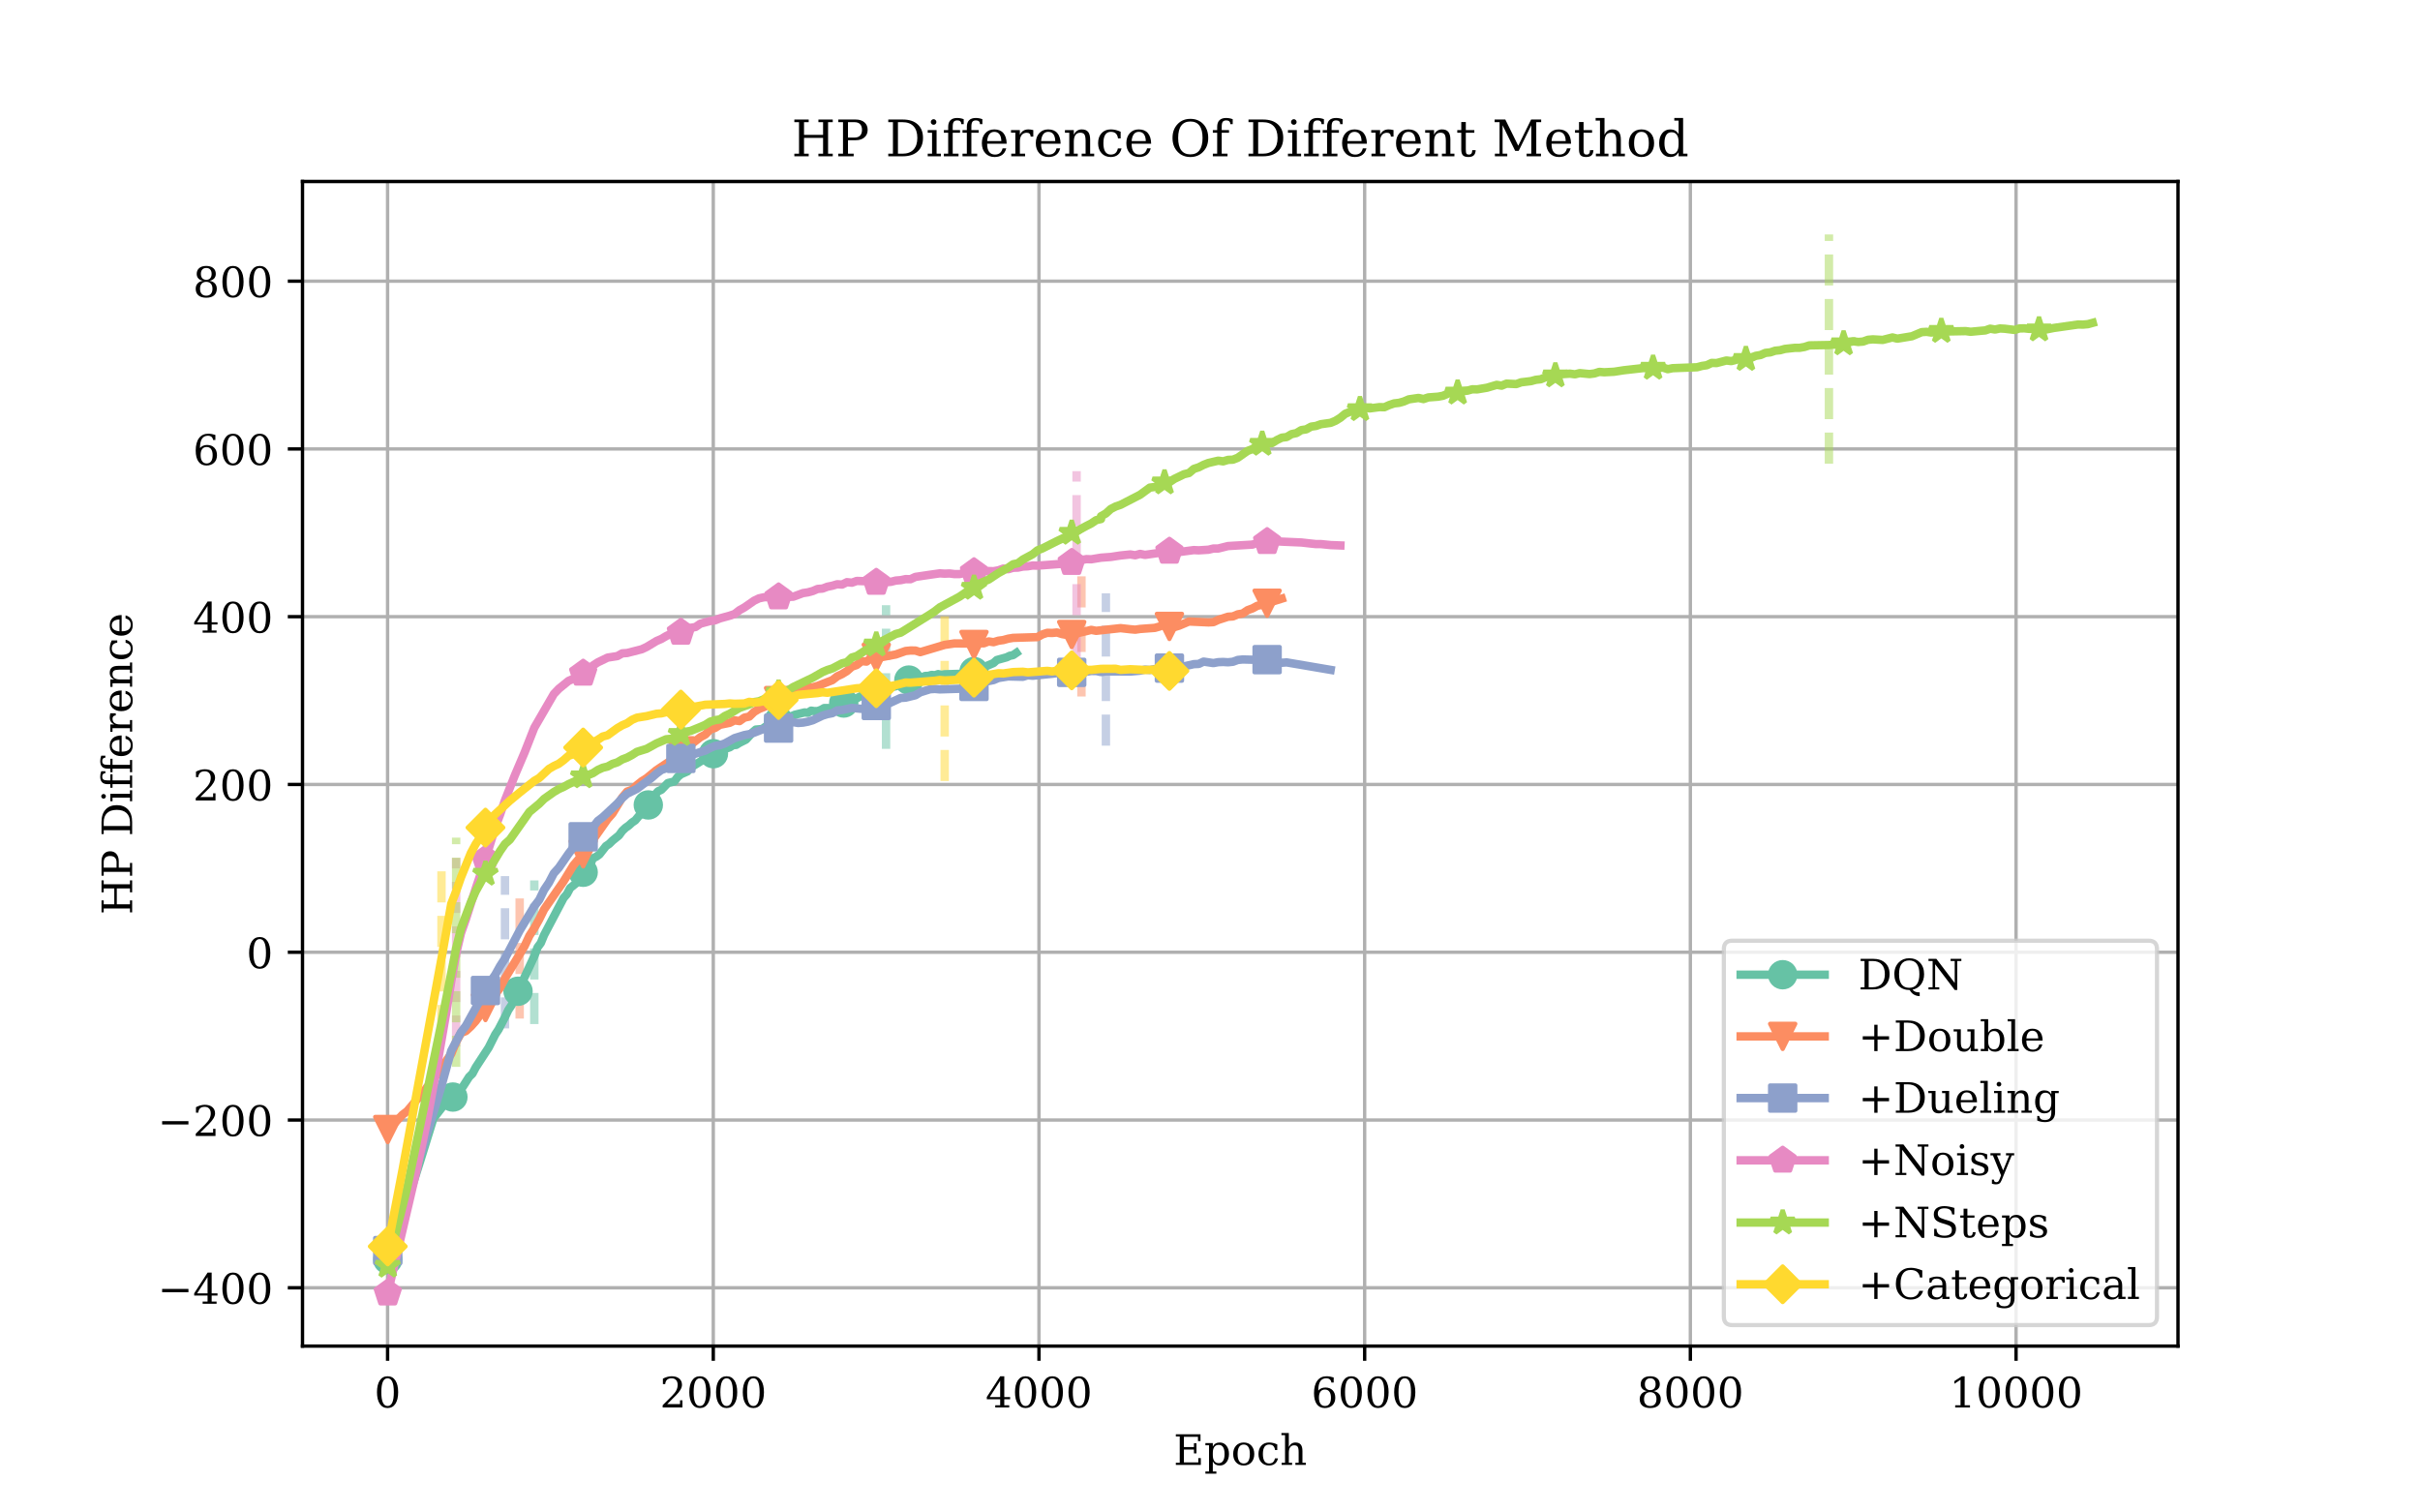 <?xml version="1.0" encoding="utf-8" standalone="no"?>
<!DOCTYPE svg PUBLIC "-//W3C//DTD SVG 1.1//EN"
  "http://www.w3.org/Graphics/SVG/1.1/DTD/svg11.dtd">
<!-- Created with matplotlib (https://matplotlib.org/) -->
<svg height="360pt" version="1.1" viewBox="0 0 576 360" width="576pt" xmlns="http://www.w3.org/2000/svg" xmlns:xlink="http://www.w3.org/1999/xlink">
 <defs>
  <style type="text/css">*{stroke-linecap:butt;stroke-linejoin:round;}</style>
 </defs>
 <g id="figure_1">
  <g id="patch_1">
   <path d="M 0 360 
L 576 360 
L 576 0 
L 0 0 
z
" style="fill:#ffffff;"/>
  </g>
  <g id="axes_1">
   <g id="patch_2">
    <path d="M 72 320.4 
L 518.4 320.4 
L 518.4 43.2 
L 72 43.2 
z
" style="fill:#ffffff;"/>
   </g>
   <g id="matplotlib.axis_1">
    <g id="xtick_1">
     <g id="line2d_1">
      <path clip-path="url(#p11f9cace6a)" d="M 92.252 320.4 
L 92.252 43.2 
" style="fill:none;stroke:#b0b0b0;stroke-linecap:square;stroke-width:0.8;"/>
     </g>
     <g id="line2d_2">
      <defs>
       <path d="M 0 0 
L 0 3.5 
" id="ma1a94fd484" style="stroke:#000000;stroke-width:0.8;"/>
      </defs>
      <g>
       <use style="stroke:#000000;stroke-width:0.8;" x="92.252" xlink:href="#ma1a94fd484" y="320.4"/>
      </g>
     </g>
     <g id="text_1">
      <!-- 0 -->
      <g transform="translate(89.071 334.998)scale(0.1 -0.1)">
       <defs>
        <path d="M 31.781 3.422 
Q 39.266 3.422 42.969 11.625 
Q 46.688 19.828 46.688 36.375 
Q 46.688 52.984 42.969 61.188 
Q 39.266 69.391 31.781 69.391 
Q 24.312 69.391 20.594 61.188 
Q 16.891 52.984 16.891 36.375 
Q 16.891 19.828 20.594 11.625 
Q 24.312 3.422 31.781 3.422 
z
M 31.781 -1.422 
Q 19.922 -1.422 13.25 8.531 
Q 6.594 18.5 6.594 36.375 
Q 6.594 54.297 13.25 64.25 
Q 19.922 74.219 31.781 74.219 
Q 43.703 74.219 50.344 64.25 
Q 56.984 54.297 56.984 36.375 
Q 56.984 18.5 50.344 8.531 
Q 43.703 -1.422 31.781 -1.422 
z
" id="DejaVuSerif-48"/>
       </defs>
       <use xlink:href="#DejaVuSerif-48"/>
      </g>
     </g>
    </g>
    <g id="xtick_2">
     <g id="line2d_3">
      <path clip-path="url(#p11f9cace6a)" d="M 169.772 320.4 
L 169.772 43.2 
" style="fill:none;stroke:#b0b0b0;stroke-linecap:square;stroke-width:0.8;"/>
     </g>
     <g id="line2d_4">
      <g>
       <use style="stroke:#000000;stroke-width:0.8;" x="169.772" xlink:href="#ma1a94fd484" y="320.4"/>
      </g>
     </g>
     <g id="text_2">
      <!-- 2000 -->
      <g transform="translate(157.047 334.998)scale(0.1 -0.1)">
       <defs>
        <path d="M 12.797 55.516 
L 7.328 55.516 
L 7.328 68.5 
Q 12.547 71.297 17.844 72.75 
Q 23.141 74.219 28.219 74.219 
Q 39.594 74.219 46.188 68.703 
Q 52.781 63.188 52.781 53.719 
Q 52.781 43.016 37.844 28.125 
Q 36.672 27 36.078 26.422 
L 17.672 8.016 
L 48.094 8.016 
L 48.094 17 
L 53.812 17 
L 53.812 0 
L 6.781 0 
L 6.781 5.328 
L 28.906 27.391 
Q 36.234 34.719 39.359 40.844 
Q 42.484 46.969 42.484 53.719 
Q 42.484 61.078 38.641 65.234 
Q 34.812 69.391 28.078 69.391 
Q 21.094 69.391 17.281 65.922 
Q 13.484 62.453 12.797 55.516 
z
" id="DejaVuSerif-50"/>
       </defs>
       <use xlink:href="#DejaVuSerif-50"/>
       <use x="63.623" xlink:href="#DejaVuSerif-48"/>
       <use x="127.246" xlink:href="#DejaVuSerif-48"/>
       <use x="190.869" xlink:href="#DejaVuSerif-48"/>
      </g>
     </g>
    </g>
    <g id="xtick_3">
     <g id="line2d_5">
      <path clip-path="url(#p11f9cace6a)" d="M 247.293 320.4 
L 247.293 43.2 
" style="fill:none;stroke:#b0b0b0;stroke-linecap:square;stroke-width:0.8;"/>
     </g>
     <g id="line2d_6">
      <g>
       <use style="stroke:#000000;stroke-width:0.8;" x="247.293" xlink:href="#ma1a94fd484" y="320.4"/>
      </g>
     </g>
     <g id="text_3">
      <!-- 4000 -->
      <g transform="translate(234.568 334.998)scale(0.1 -0.1)">
       <defs>
        <path d="M 34.906 24.703 
L 34.906 63.484 
L 10.016 24.703 
z
M 56.391 0 
L 23.188 0 
L 23.188 5.172 
L 34.906 5.172 
L 34.906 19.484 
L 3.078 19.484 
L 3.078 24.812 
L 35.016 74.219 
L 44.672 74.219 
L 44.672 24.703 
L 58.594 24.703 
L 58.594 19.484 
L 44.672 19.484 
L 44.672 5.172 
L 56.391 5.172 
z
" id="DejaVuSerif-52"/>
       </defs>
       <use xlink:href="#DejaVuSerif-52"/>
       <use x="63.623" xlink:href="#DejaVuSerif-48"/>
       <use x="127.246" xlink:href="#DejaVuSerif-48"/>
       <use x="190.869" xlink:href="#DejaVuSerif-48"/>
      </g>
     </g>
    </g>
    <g id="xtick_4">
     <g id="line2d_7">
      <path clip-path="url(#p11f9cace6a)" d="M 324.813 320.4 
L 324.813 43.2 
" style="fill:none;stroke:#b0b0b0;stroke-linecap:square;stroke-width:0.8;"/>
     </g>
     <g id="line2d_8">
      <g>
       <use style="stroke:#000000;stroke-width:0.8;" x="324.813" xlink:href="#ma1a94fd484" y="320.4"/>
      </g>
     </g>
     <g id="text_4">
      <!-- 6000 -->
      <g transform="translate(312.088 334.998)scale(0.1 -0.1)">
       <defs>
        <path d="M 32.719 3.422 
Q 39.594 3.422 43.297 8.469 
Q 47.016 13.531 47.016 23 
Q 47.016 32.469 43.297 37.516 
Q 39.594 42.578 32.719 42.578 
Q 25.734 42.578 22.062 37.688 
Q 18.406 32.812 18.406 23.578 
Q 18.406 13.875 22.109 8.641 
Q 25.828 3.422 32.719 3.422 
z
M 16.797 40.141 
Q 20.125 43.797 24.312 45.594 
Q 28.516 47.406 33.797 47.406 
Q 44.672 47.406 51 40.859 
Q 57.328 34.328 57.328 23 
Q 57.328 11.922 50.516 5.25 
Q 43.703 -1.422 32.328 -1.422 
Q 19.969 -1.422 13.328 7.781 
Q 6.688 17 6.688 34.078 
Q 6.688 53.219 14.547 63.719 
Q 22.406 74.219 36.719 74.219 
Q 40.578 74.219 44.828 73.484 
Q 49.078 72.75 53.516 71.297 
L 53.516 59.281 
L 48 59.281 
Q 47.406 64.203 44.234 66.797 
Q 41.062 69.391 35.688 69.391 
Q 26.219 69.391 21.578 62.203 
Q 16.938 55.031 16.797 40.141 
z
" id="DejaVuSerif-54"/>
       </defs>
       <use xlink:href="#DejaVuSerif-54"/>
       <use x="63.623" xlink:href="#DejaVuSerif-48"/>
       <use x="127.246" xlink:href="#DejaVuSerif-48"/>
       <use x="190.869" xlink:href="#DejaVuSerif-48"/>
      </g>
     </g>
    </g>
    <g id="xtick_5">
     <g id="line2d_9">
      <path clip-path="url(#p11f9cace6a)" d="M 402.333 320.4 
L 402.333 43.2 
" style="fill:none;stroke:#b0b0b0;stroke-linecap:square;stroke-width:0.8;"/>
     </g>
     <g id="line2d_10">
      <g>
       <use style="stroke:#000000;stroke-width:0.8;" x="402.333" xlink:href="#ma1a94fd484" y="320.4"/>
      </g>
     </g>
     <g id="text_5">
      <!-- 8000 -->
      <g transform="translate(389.608 334.998)scale(0.1 -0.1)">
       <defs>
        <path d="M 46.578 19.922 
Q 46.578 27.734 42.688 32.047 
Q 38.812 36.375 31.781 36.375 
Q 24.75 36.375 20.875 32.047 
Q 17 27.734 17 19.922 
Q 17 12.062 20.875 7.734 
Q 24.75 3.422 31.781 3.422 
Q 38.812 3.422 42.688 7.734 
Q 46.578 12.062 46.578 19.922 
z
M 44.578 55.328 
Q 44.578 61.969 41.203 65.672 
Q 37.844 69.391 31.781 69.391 
Q 25.781 69.391 22.391 65.672 
Q 19 61.969 19 55.328 
Q 19 48.641 22.391 44.922 
Q 25.781 41.219 31.781 41.219 
Q 37.844 41.219 41.203 44.922 
Q 44.578 48.641 44.578 55.328 
z
M 39.312 38.812 
Q 47.609 37.703 52.25 32.688 
Q 56.891 27.688 56.891 19.922 
Q 56.891 9.672 50.391 4.125 
Q 43.891 -1.422 31.781 -1.422 
Q 19.734 -1.422 13.203 4.125 
Q 6.688 9.672 6.688 19.922 
Q 6.688 27.688 11.328 32.688 
Q 15.969 37.703 24.312 38.812 
Q 16.938 40.141 13 44.406 
Q 9.078 48.688 9.078 55.328 
Q 9.078 64.109 15.125 69.156 
Q 21.188 74.219 31.781 74.219 
Q 42.391 74.219 48.438 69.156 
Q 54.5 64.109 54.5 55.328 
Q 54.5 48.688 50.562 44.406 
Q 46.625 40.141 39.312 38.812 
z
" id="DejaVuSerif-56"/>
       </defs>
       <use xlink:href="#DejaVuSerif-56"/>
       <use x="63.623" xlink:href="#DejaVuSerif-48"/>
       <use x="127.246" xlink:href="#DejaVuSerif-48"/>
       <use x="190.869" xlink:href="#DejaVuSerif-48"/>
      </g>
     </g>
    </g>
    <g id="xtick_6">
     <g id="line2d_11">
      <path clip-path="url(#p11f9cace6a)" d="M 479.853 320.4 
L 479.853 43.2 
" style="fill:none;stroke:#b0b0b0;stroke-linecap:square;stroke-width:0.8;"/>
     </g>
     <g id="line2d_12">
      <g>
       <use style="stroke:#000000;stroke-width:0.8;" x="479.853" xlink:href="#ma1a94fd484" y="320.4"/>
      </g>
     </g>
     <g id="text_6">
      <!-- 10000 -->
      <g transform="translate(463.947 334.998)scale(0.1 -0.1)">
       <defs>
        <path d="M 14.203 0 
L 14.203 5.172 
L 26.906 5.172 
L 26.906 65.828 
L 12.203 56.297 
L 12.203 62.703 
L 29.984 74.219 
L 36.719 74.219 
L 36.719 5.172 
L 49.422 5.172 
L 49.422 0 
z
" id="DejaVuSerif-49"/>
       </defs>
       <use xlink:href="#DejaVuSerif-49"/>
       <use x="63.623" xlink:href="#DejaVuSerif-48"/>
       <use x="127.246" xlink:href="#DejaVuSerif-48"/>
       <use x="190.869" xlink:href="#DejaVuSerif-48"/>
       <use x="254.492" xlink:href="#DejaVuSerif-48"/>
      </g>
     </g>
    </g>
    <g id="text_7">
     <!-- Epoch -->
     <g transform="translate(279.319 348.677)scale(0.1 -0.1)">
      <defs>
       <path d="M 5.516 0 
L 5.516 5.172 
L 14.797 5.172 
L 14.797 67.672 
L 5.516 67.672 
L 5.516 72.906 
L 64.203 72.906 
L 64.203 56.688 
L 58.203 56.688 
L 58.203 66.891 
L 24.703 66.891 
L 24.703 42.484 
L 48.578 42.484 
L 48.578 51.609 
L 54.594 51.609 
L 54.594 27.391 
L 48.578 27.391 
L 48.578 36.531 
L 24.703 36.531 
L 24.703 6 
L 58.984 6 
L 58.984 16.219 
L 64.984 16.219 
L 64.984 0 
z
" id="DejaVuSerif-69"/>
       <path d="M 20.516 28.516 
L 20.516 23.391 
Q 20.516 14.016 24.094 9.109 
Q 27.688 4.203 34.516 4.203 
Q 41.406 4.203 44.938 9.719 
Q 48.484 15.234 48.484 25.984 
Q 48.484 36.766 44.938 42.234 
Q 41.406 47.703 34.516 47.703 
Q 27.688 47.703 24.094 42.766 
Q 20.516 37.844 20.516 28.516 
z
M 11.531 46.688 
L 2.875 46.688 
L 2.875 51.906 
L 20.516 51.906 
L 20.516 43.797 
Q 23.141 48.688 27.219 51 
Q 31.297 53.328 37.312 53.328 
Q 46.875 53.328 52.922 45.75 
Q 58.984 38.188 58.984 25.984 
Q 58.984 13.766 52.922 6.172 
Q 46.875 -1.422 37.312 -1.422 
Q 31.297 -1.422 27.219 0.891 
Q 23.141 3.219 20.516 8.109 
L 20.516 -15.578 
L 29 -15.578 
L 29 -20.797 
L 2.875 -20.797 
L 2.875 -15.578 
L 11.531 -15.578 
z
" id="DejaVuSerif-112"/>
       <path d="M 30.078 3.422 
Q 37.312 3.422 40.984 9.125 
Q 44.672 14.844 44.672 25.984 
Q 44.672 37.109 40.984 42.797 
Q 37.312 48.484 30.078 48.484 
Q 22.859 48.484 19.172 42.797 
Q 15.484 37.109 15.484 25.984 
Q 15.484 14.844 19.188 9.125 
Q 22.906 3.422 30.078 3.422 
z
M 30.078 -1.422 
Q 18.75 -1.422 11.859 6.078 
Q 4.984 13.578 4.984 25.984 
Q 4.984 38.375 11.844 45.844 
Q 18.703 53.328 30.078 53.328 
Q 41.453 53.328 48.312 45.844 
Q 55.172 38.375 55.172 25.984 
Q 55.172 13.578 48.312 6.078 
Q 41.453 -1.422 30.078 -1.422 
z
" id="DejaVuSerif-111"/>
       <path d="M 51.422 15.578 
Q 49.516 7.281 44.094 2.922 
Q 38.672 -1.422 30.078 -1.422 
Q 18.75 -1.422 11.859 6.078 
Q 4.984 13.578 4.984 25.984 
Q 4.984 38.422 11.859 45.875 
Q 18.75 53.328 30.078 53.328 
Q 35.016 53.328 39.891 52.172 
Q 44.781 51.031 49.703 48.688 
L 49.703 35.406 
L 44.484 35.406 
Q 43.453 42.234 40.016 45.359 
Q 36.578 48.484 30.172 48.484 
Q 22.906 48.484 19.188 42.844 
Q 15.484 37.203 15.484 25.984 
Q 15.484 14.75 19.172 9.078 
Q 22.859 3.422 30.172 3.422 
Q 35.984 3.422 39.453 6.438 
Q 42.922 9.469 44.188 15.578 
z
" id="DejaVuSerif-99"/>
       <path d="M 4.109 0 
L 4.109 5.172 
L 12.203 5.172 
L 12.203 70.797 
L 3.609 70.797 
L 3.609 75.984 
L 21.188 75.984 
L 21.188 42.672 
Q 23.688 47.953 27.656 50.641 
Q 31.641 53.328 36.922 53.328 
Q 45.516 53.328 49.562 48.391 
Q 53.609 43.453 53.609 33.016 
L 53.609 5.172 
L 61.625 5.172 
L 61.625 0 
L 36.812 0 
L 36.812 5.172 
L 44.578 5.172 
L 44.578 30.172 
Q 44.578 39.703 42.25 43.188 
Q 39.938 46.688 33.984 46.688 
Q 27.734 46.688 24.453 42.141 
Q 21.188 37.594 21.188 28.906 
L 21.188 5.172 
L 29 5.172 
L 29 0 
z
" id="DejaVuSerif-104"/>
      </defs>
      <use xlink:href="#DejaVuSerif-69"/>
      <use x="72.998" xlink:href="#DejaVuSerif-112"/>
      <use x="137.012" xlink:href="#DejaVuSerif-111"/>
      <use x="197.217" xlink:href="#DejaVuSerif-99"/>
      <use x="253.223" xlink:href="#DejaVuSerif-104"/>
     </g>
    </g>
   </g>
   <g id="matplotlib.axis_2">
    <g id="ytick_1">
     <g id="line2d_13">
      <path clip-path="url(#p11f9cace6a)" d="M 72 306.517 
L 518.4 306.517 
" style="fill:none;stroke:#b0b0b0;stroke-linecap:square;stroke-width:0.8;"/>
     </g>
     <g id="line2d_14">
      <defs>
       <path d="M 0 0 
L -3.5 0 
" id="ma55054ef04" style="stroke:#000000;stroke-width:0.8;"/>
      </defs>
      <g>
       <use style="stroke:#000000;stroke-width:0.8;" x="72" xlink:href="#ma55054ef04" y="306.517"/>
      </g>
     </g>
     <g id="text_8">
      <!-- −400 -->
      <g transform="translate(37.533 310.316)scale(0.1 -0.1)">
       <defs>
        <path d="M 10.594 35.297 
L 73.188 35.297 
L 73.188 27.391 
L 10.594 27.391 
z
" id="DejaVuSerif-8722"/>
       </defs>
       <use xlink:href="#DejaVuSerif-8722"/>
       <use x="83.789" xlink:href="#DejaVuSerif-52"/>
       <use x="147.412" xlink:href="#DejaVuSerif-48"/>
       <use x="211.035" xlink:href="#DejaVuSerif-48"/>
      </g>
     </g>
    </g>
    <g id="ytick_2">
     <g id="line2d_15">
      <path clip-path="url(#p11f9cace6a)" d="M 72 266.584 
L 518.4 266.584 
" style="fill:none;stroke:#b0b0b0;stroke-linecap:square;stroke-width:0.8;"/>
     </g>
     <g id="line2d_16">
      <g>
       <use style="stroke:#000000;stroke-width:0.8;" x="72" xlink:href="#ma55054ef04" y="266.584"/>
      </g>
     </g>
     <g id="text_9">
      <!-- −200 -->
      <g transform="translate(37.533 270.383)scale(0.1 -0.1)">
       <use xlink:href="#DejaVuSerif-8722"/>
       <use x="83.789" xlink:href="#DejaVuSerif-50"/>
       <use x="147.412" xlink:href="#DejaVuSerif-48"/>
       <use x="211.035" xlink:href="#DejaVuSerif-48"/>
      </g>
     </g>
    </g>
    <g id="ytick_3">
     <g id="line2d_17">
      <path clip-path="url(#p11f9cace6a)" d="M 72 226.652 
L 518.4 226.652 
" style="fill:none;stroke:#b0b0b0;stroke-linecap:square;stroke-width:0.8;"/>
     </g>
     <g id="line2d_18">
      <g>
       <use style="stroke:#000000;stroke-width:0.8;" x="72" xlink:href="#ma55054ef04" y="226.652"/>
      </g>
     </g>
     <g id="text_10">
      <!-- 0 -->
      <g transform="translate(58.638 230.451)scale(0.1 -0.1)">
       <use xlink:href="#DejaVuSerif-48"/>
      </g>
     </g>
    </g>
    <g id="ytick_4">
     <g id="line2d_19">
      <path clip-path="url(#p11f9cace6a)" d="M 72 186.719 
L 518.4 186.719 
" style="fill:none;stroke:#b0b0b0;stroke-linecap:square;stroke-width:0.8;"/>
     </g>
     <g id="line2d_20">
      <g>
       <use style="stroke:#000000;stroke-width:0.8;" x="72" xlink:href="#ma55054ef04" y="186.719"/>
      </g>
     </g>
     <g id="text_11">
      <!-- 200 -->
      <g transform="translate(45.913 190.518)scale(0.1 -0.1)">
       <use xlink:href="#DejaVuSerif-50"/>
       <use x="63.623" xlink:href="#DejaVuSerif-48"/>
       <use x="127.246" xlink:href="#DejaVuSerif-48"/>
      </g>
     </g>
    </g>
    <g id="ytick_5">
     <g id="line2d_21">
      <path clip-path="url(#p11f9cace6a)" d="M 72 146.786 
L 518.4 146.786 
" style="fill:none;stroke:#b0b0b0;stroke-linecap:square;stroke-width:0.8;"/>
     </g>
     <g id="line2d_22">
      <g>
       <use style="stroke:#000000;stroke-width:0.8;" x="72" xlink:href="#ma55054ef04" y="146.786"/>
      </g>
     </g>
     <g id="text_12">
      <!-- 400 -->
      <g transform="translate(45.913 150.586)scale(0.1 -0.1)">
       <use xlink:href="#DejaVuSerif-52"/>
       <use x="63.623" xlink:href="#DejaVuSerif-48"/>
       <use x="127.246" xlink:href="#DejaVuSerif-48"/>
      </g>
     </g>
    </g>
    <g id="ytick_6">
     <g id="line2d_23">
      <path clip-path="url(#p11f9cace6a)" d="M 72 106.854 
L 518.4 106.854 
" style="fill:none;stroke:#b0b0b0;stroke-linecap:square;stroke-width:0.8;"/>
     </g>
     <g id="line2d_24">
      <g>
       <use style="stroke:#000000;stroke-width:0.8;" x="72" xlink:href="#ma55054ef04" y="106.854"/>
      </g>
     </g>
     <g id="text_13">
      <!-- 600 -->
      <g transform="translate(45.913 110.653)scale(0.1 -0.1)">
       <use xlink:href="#DejaVuSerif-54"/>
       <use x="63.623" xlink:href="#DejaVuSerif-48"/>
       <use x="127.246" xlink:href="#DejaVuSerif-48"/>
      </g>
     </g>
    </g>
    <g id="ytick_7">
     <g id="line2d_25">
      <path clip-path="url(#p11f9cace6a)" d="M 72 66.921 
L 518.4 66.921 
" style="fill:none;stroke:#b0b0b0;stroke-linecap:square;stroke-width:0.8;"/>
     </g>
     <g id="line2d_26">
      <g>
       <use style="stroke:#000000;stroke-width:0.8;" x="72" xlink:href="#ma55054ef04" y="66.921"/>
      </g>
     </g>
     <g id="text_14">
      <!-- 800 -->
      <g transform="translate(45.913 70.72)scale(0.1 -0.1)">
       <use xlink:href="#DejaVuSerif-56"/>
       <use x="63.623" xlink:href="#DejaVuSerif-48"/>
       <use x="127.246" xlink:href="#DejaVuSerif-48"/>
      </g>
     </g>
    </g>
    <g id="text_15">
     <!-- HP Difference -->
     <g transform="translate(31.453 217.711)rotate(-90)scale(0.1 -0.1)">
      <defs>
       <path d="M 5.516 0 
L 5.516 5.172 
L 14.797 5.172 
L 14.797 67.672 
L 5.516 67.672 
L 5.516 72.906 
L 33.984 72.906 
L 33.984 67.672 
L 24.703 67.672 
L 24.703 42.484 
L 62.5 42.484 
L 62.5 67.672 
L 53.219 67.672 
L 53.219 72.906 
L 81.688 72.906 
L 81.688 67.672 
L 72.406 67.672 
L 72.406 5.172 
L 81.688 5.172 
L 81.688 0 
L 53.219 0 
L 53.219 5.172 
L 62.5 5.172 
L 62.5 36.531 
L 24.703 36.531 
L 24.703 5.172 
L 33.984 5.172 
L 33.984 0 
z
" id="DejaVuSerif-72"/>
       <path d="M 24.703 37.109 
L 37.594 37.109 
Q 44.875 37.109 48.672 41.031 
Q 52.484 44.969 52.484 52.391 
Q 52.484 59.859 48.672 63.766 
Q 44.875 67.672 37.594 67.672 
L 24.703 67.672 
z
M 5.516 0 
L 5.516 5.172 
L 14.797 5.172 
L 14.797 67.672 
L 5.516 67.672 
L 5.516 72.906 
L 39.984 72.906 
Q 50.922 72.906 57.312 67.359 
Q 63.719 61.812 63.719 52.391 
Q 63.719 43.016 57.312 37.453 
Q 50.922 31.891 39.984 31.891 
L 24.703 31.891 
L 24.703 5.172 
L 35.984 5.172 
L 35.984 0 
z
" id="DejaVuSerif-80"/>
       <path id="DejaVuSerif-32"/>
       <path d="M 24.703 5.172 
L 33.797 5.172 
Q 48 5.172 55.594 13.281 
Q 63.188 21.391 63.188 36.531 
Q 63.188 51.656 55.609 59.656 
Q 48.047 67.672 33.797 67.672 
L 24.703 67.672 
z
M 5.516 0 
L 5.516 5.172 
L 14.797 5.172 
L 14.797 67.672 
L 5.516 67.672 
L 5.516 72.906 
L 34.516 72.906 
Q 53.375 72.906 63.891 63.281 
Q 74.422 53.656 74.422 36.531 
Q 74.422 19.344 63.875 9.672 
Q 53.328 0 34.516 0 
z
" id="DejaVuSerif-68"/>
       <path d="M 9.719 68.016 
Q 9.719 70.266 11.344 71.922 
Q 12.984 73.578 15.281 73.578 
Q 17.531 73.578 19.156 71.922 
Q 20.797 70.266 20.797 68.016 
Q 20.797 65.719 19.188 64.109 
Q 17.578 62.5 15.281 62.5 
Q 12.984 62.5 11.344 64.109 
Q 9.719 65.719 9.719 68.016 
z
M 21.188 5.172 
L 29.688 5.172 
L 29.688 0 
L 3.609 0 
L 3.609 5.172 
L 12.203 5.172 
L 12.203 46.688 
L 3.609 46.688 
L 3.609 51.906 
L 21.188 51.906 
z
" id="DejaVuSerif-105"/>
       <path d="M 43.016 63.719 
L 38.281 63.719 
Q 38.234 67.391 36.203 69.281 
Q 34.188 71.188 30.328 71.188 
Q 25.297 71.188 23.234 68.422 
Q 21.188 65.672 21.188 58.594 
L 21.188 51.906 
L 35.688 51.906 
L 35.688 46.688 
L 21.188 46.688 
L 21.188 5.172 
L 32.719 5.172 
L 32.719 0 
L 3.609 0 
L 3.609 5.172 
L 12.203 5.172 
L 12.203 46.688 
L 3.609 46.688 
L 3.609 51.906 
L 12.203 51.906 
L 12.203 58.406 
Q 12.203 67.094 16.719 71.531 
Q 21.234 75.984 29.984 75.984 
Q 33.25 75.984 36.516 75.391 
Q 39.797 74.812 43.016 73.578 
z
" id="DejaVuSerif-102"/>
       <path d="M 54.203 25 
L 15.484 25 
L 15.484 24.609 
Q 15.484 14.109 19.438 8.766 
Q 23.391 3.422 31.109 3.422 
Q 37.016 3.422 40.797 6.516 
Q 44.578 9.625 46.094 15.719 
L 53.328 15.719 
Q 51.172 7.172 45.375 2.875 
Q 39.594 -1.422 30.172 -1.422 
Q 18.797 -1.422 11.891 6.078 
Q 4.984 13.578 4.984 25.984 
Q 4.984 38.281 11.766 45.797 
Q 18.562 53.328 29.594 53.328 
Q 41.359 53.328 47.656 46.062 
Q 53.953 38.812 54.203 25 
z
M 43.609 30.172 
Q 43.312 39.266 39.766 43.875 
Q 36.234 48.484 29.594 48.484 
Q 23.391 48.484 19.828 43.844 
Q 16.266 39.203 15.484 30.172 
z
" id="DejaVuSerif-101"/>
       <path d="M 47.797 52 
L 47.797 39.016 
L 42.625 39.016 
Q 42.391 42.875 40.484 44.781 
Q 38.578 46.688 34.906 46.688 
Q 28.266 46.688 24.719 42.094 
Q 21.188 37.5 21.188 28.906 
L 21.188 5.172 
L 31.594 5.172 
L 31.594 0 
L 4.109 0 
L 4.109 5.172 
L 12.203 5.172 
L 12.203 46.781 
L 3.609 46.781 
L 3.609 51.906 
L 21.188 51.906 
L 21.188 42.672 
Q 23.828 48.094 27.969 50.703 
Q 32.125 53.328 38.094 53.328 
Q 40.281 53.328 42.703 52.984 
Q 45.125 52.641 47.797 52 
z
" id="DejaVuSerif-114"/>
       <path d="M 4.109 0 
L 4.109 5.172 
L 12.203 5.172 
L 12.203 46.688 
L 3.609 46.688 
L 3.609 51.906 
L 21.188 51.906 
L 21.188 42.672 
Q 23.688 47.953 27.656 50.641 
Q 31.641 53.328 36.922 53.328 
Q 45.516 53.328 49.562 48.391 
Q 53.609 43.453 53.609 33.016 
L 53.609 5.172 
L 61.625 5.172 
L 61.625 0 
L 36.812 0 
L 36.812 5.172 
L 44.578 5.172 
L 44.578 30.172 
Q 44.578 39.703 42.234 43.234 
Q 39.891 46.781 33.984 46.781 
Q 27.734 46.781 24.453 42.203 
Q 21.188 37.641 21.188 28.906 
L 21.188 5.172 
L 29 5.172 
L 29 0 
z
" id="DejaVuSerif-110"/>
      </defs>
      <use xlink:href="#DejaVuSerif-72"/>
      <use x="87.207" xlink:href="#DejaVuSerif-80"/>
      <use x="154.492" xlink:href="#DejaVuSerif-32"/>
      <use x="186.279" xlink:href="#DejaVuSerif-68"/>
      <use x="266.455" xlink:href="#DejaVuSerif-105"/>
      <use x="298.438" xlink:href="#DejaVuSerif-102"/>
      <use x="335.449" xlink:href="#DejaVuSerif-102"/>
      <use x="372.461" xlink:href="#DejaVuSerif-101"/>
      <use x="431.641" xlink:href="#DejaVuSerif-114"/>
      <use x="479.443" xlink:href="#DejaVuSerif-101"/>
      <use x="538.623" xlink:href="#DejaVuSerif-110"/>
      <use x="603.027" xlink:href="#DejaVuSerif-99"/>
      <use x="659.033" xlink:href="#DejaVuSerif-101"/>
     </g>
    </g>
   </g>
   <g id="LineCollection_1">
    <path clip-path="url(#p11f9cace6a)" d="M 127.175 243.749 
L 127.175 209.554 
" style="fill:none;stroke:#66c2a5;stroke-dasharray:7.4,3.2;stroke-dashoffset:0;stroke-opacity:0.5;stroke-width:2;"/>
   </g>
   <g id="LineCollection_2">
    <path clip-path="url(#p11f9cace6a)" d="M 210.897 178.235 
L 210.897 144.041 
" style="fill:none;stroke:#66c2a5;stroke-dasharray:7.4,3.2;stroke-dashoffset:0;stroke-opacity:0.5;stroke-width:2;"/>
   </g>
   <g id="LineCollection_3">
    <path clip-path="url(#p11f9cace6a)" d="M 123.687 242.441 
L 123.687 210.863 
" style="fill:none;stroke:#fc8d62;stroke-dasharray:7.4,3.2;stroke-dashoffset:0;stroke-opacity:0.5;stroke-width:2;"/>
   </g>
   <g id="LineCollection_4">
    <path clip-path="url(#p11f9cace6a)" d="M 257.409 165.784 
L 257.409 134.206 
" style="fill:none;stroke:#fc8d62;stroke-dasharray:7.4,3.2;stroke-dashoffset:0;stroke-opacity:0.5;stroke-width:2;"/>
   </g>
   <g id="LineCollection_5">
    <path clip-path="url(#p11f9cace6a)" d="M 120.198 244.783 
L 120.198 208.52 
" style="fill:none;stroke:#8da0cb;stroke-dasharray:7.4,3.2;stroke-dashoffset:0;stroke-opacity:0.5;stroke-width:2;"/>
   </g>
   <g id="LineCollection_6">
    <path clip-path="url(#p11f9cace6a)" d="M 263.223 177.477 
L 263.223 141.214 
" style="fill:none;stroke:#8da0cb;stroke-dasharray:7.4,3.2;stroke-dashoffset:0;stroke-opacity:0.5;stroke-width:2;"/>
   </g>
   <g id="LineCollection_7">
    <path clip-path="url(#p11f9cace6a)" d="M 108.57 249.098 
L 108.57 204.206 
" style="fill:none;stroke:#e78ac3;stroke-dasharray:7.4,3.2;stroke-dashoffset:0;stroke-opacity:0.5;stroke-width:2;"/>
   </g>
   <g id="LineCollection_8">
    <path clip-path="url(#p11f9cace6a)" d="M 256.246 157.035 
L 256.246 112.143 
" style="fill:none;stroke:#e78ac3;stroke-dasharray:7.4,3.2;stroke-dashoffset:0;stroke-opacity:0.5;stroke-width:2;"/>
   </g>
   <g id="LineCollection_9">
    <path clip-path="url(#p11f9cace6a)" d="M 108.57 253.932 
L 108.57 199.372 
" style="fill:none;stroke:#a6d854;stroke-dasharray:7.4,3.2;stroke-dashoffset:0;stroke-opacity:0.5;stroke-width:2;"/>
   </g>
   <g id="LineCollection_10">
    <path clip-path="url(#p11f9cace6a)" d="M 435.318 110.36 
L 435.318 55.8 
" style="fill:none;stroke:#a6d854;stroke-dasharray:7.4,3.2;stroke-dashoffset:0;stroke-opacity:0.5;stroke-width:2;"/>
   </g>
   <g id="LineCollection_11">
    <path clip-path="url(#p11f9cace6a)" d="M 105.082 246.594 
L 105.082 206.709 
" style="fill:none;stroke:#ffd92f;stroke-dasharray:7.4,3.2;stroke-dashoffset:0;stroke-opacity:0.5;stroke-width:2;"/>
   </g>
   <g id="LineCollection_12">
    <path clip-path="url(#p11f9cace6a)" d="M 224.85 185.906 
L 224.85 146.022 
" style="fill:none;stroke:#ffd92f;stroke-dasharray:7.4,3.2;stroke-dashoffset:0;stroke-opacity:0.5;stroke-width:2;"/>
   </g>
   <g id="line2d_27">
    <path clip-path="url(#p11f9cace6a)" d="M 92.291 299.79 
L 93.841 295.093 
L 95.392 290.513 
L 96.167 287.99 
L 97.717 283.582 
L 100.043 276.249 
L 103.144 266.249 
L 105.469 263.254 
L 106.245 262.86 
L 107.02 261.678 
L 107.795 261.119 
L 108.57 260.821 
L 109.345 259.564 
L 110.121 258.723 
L 111.671 256.299 
L 112.446 255.554 
L 113.221 254.081 
L 116.322 249.323 
L 117.873 246.232 
L 118.648 245.061 
L 120.198 242.078 
L 120.973 240.44 
L 121.749 239.262 
L 127.175 227.584 
L 127.95 225.494 
L 128.725 224.44 
L 129.501 222.559 
L 134.152 213.723 
L 134.927 212.835 
L 135.702 211.373 
L 137.253 210.117 
L 138.028 208.724 
L 138.803 207.613 
L 139.578 207.052 
L 140.353 206.067 
L 141.129 204.291 
L 141.904 203.922 
L 142.679 203.364 
L 144.229 201.382 
L 145.005 200.863 
L 145.78 200.095 
L 147.33 198.836 
L 148.105 197.764 
L 148.881 197.035 
L 149.656 196.49 
L 150.431 195.781 
L 151.206 195.258 
L 151.981 194.315 
L 152.757 193.575 
L 153.532 192.443 
L 155.082 190.601 
L 155.857 189.199 
L 156.633 188.335 
L 157.408 187.995 
L 158.958 186.383 
L 160.509 186.002 
L 161.284 184.952 
L 162.059 184.293 
L 163.609 183.616 
L 164.385 182.689 
L 169.036 179.795 
L 169.811 179.395 
L 170.586 178.622 
L 171.362 178.563 
L 172.137 178.199 
L 172.912 178.14 
L 173.687 177.878 
L 174.462 177.371 
L 175.238 177.294 
L 176.013 176.807 
L 177.563 176.032 
L 179.114 174.318 
L 179.889 173.654 
L 181.439 173.516 
L 182.214 172.956 
L 182.99 172.545 
L 184.54 172.126 
L 185.315 171.612 
L 186.09 171.533 
L 186.866 170.998 
L 188.416 170.462 
L 189.191 170.128 
L 191.517 169.569 
L 192.292 169.661 
L 193.067 169.15 
L 193.842 169.264 
L 194.618 169.249 
L 195.393 168.97 
L 196.168 168.537 
L 197.718 168.54 
L 198.494 168.559 
L 199.269 168.413 
L 200.819 167.334 
L 201.594 167.132 
L 202.37 166.768 
L 203.92 166.199 
L 205.47 165.394 
L 206.246 165.355 
L 207.021 164.825 
L 207.796 164.747 
L 208.571 164.469 
L 209.346 164.401 
L 210.122 164.01 
L 210.897 164.012 
L 211.672 163.655 
L 213.222 163.34 
L 213.998 162.763 
L 214.773 162.378 
L 215.548 162.23 
L 216.323 161.867 
L 217.098 161.708 
L 217.874 161.779 
L 220.199 160.893 
L 220.974 160.868 
L 221.75 160.643 
L 222.525 160.721 
L 223.3 160.453 
L 224.075 160.632 
L 224.85 160.495 
L 228.726 160.377 
L 230.277 159.64 
L 231.052 159.671 
L 231.827 159.844 
L 232.602 159.423 
L 233.378 159.182 
L 234.928 158.475 
L 236.478 157.812 
L 237.254 157.1 
L 239.579 156.457 
L 240.354 156.086 
L 241.13 155.93 
L 241.905 155.399 
L 241.905 155.399 
" style="fill:none;stroke:#66c2a5;stroke-linecap:square;stroke-width:2;"/>
    <defs>
     <path d="M 0 3 
C 0.796 3 1.559 2.684 2.121 2.121 
C 2.684 1.559 3 0.796 3 0 
C 3 -0.796 2.684 -1.559 2.121 -2.121 
C 1.559 -2.684 0.796 -3 0 -3 
C -0.796 -3 -1.559 -2.684 -2.121 -2.121 
C -2.684 -1.559 -3 -0.796 -3 0 
C -3 0.796 -2.684 1.559 -2.121 2.121 
C -1.559 2.684 -0.796 3 0 3 
z
" id="mec4192fd9a" style="stroke:#66c2a5;"/>
    </defs>
    <g clip-path="url(#p11f9cace6a)">
     <use style="fill:#66c2a5;stroke:#66c2a5;" x="92.291" xlink:href="#mec4192fd9a" y="299.79"/>
     <use style="fill:#66c2a5;stroke:#66c2a5;" x="107.795" xlink:href="#mec4192fd9a" y="261.119"/>
     <use style="fill:#66c2a5;stroke:#66c2a5;" x="123.299" xlink:href="#mec4192fd9a" y="235.937"/>
     <use style="fill:#66c2a5;stroke:#66c2a5;" x="138.803" xlink:href="#mec4192fd9a" y="207.613"/>
     <use style="fill:#66c2a5;stroke:#66c2a5;" x="154.307" xlink:href="#mec4192fd9a" y="191.594"/>
     <use style="fill:#66c2a5;stroke:#66c2a5;" x="169.811" xlink:href="#mec4192fd9a" y="179.395"/>
     <use style="fill:#66c2a5;stroke:#66c2a5;" x="185.315" xlink:href="#mec4192fd9a" y="171.612"/>
     <use style="fill:#66c2a5;stroke:#66c2a5;" x="200.819" xlink:href="#mec4192fd9a" y="167.334"/>
     <use style="fill:#66c2a5;stroke:#66c2a5;" x="216.323" xlink:href="#mec4192fd9a" y="161.867"/>
     <use style="fill:#66c2a5;stroke:#66c2a5;" x="231.827" xlink:href="#mec4192fd9a" y="159.844"/>
    </g>
   </g>
   <g id="line2d_28">
    <path clip-path="url(#p11f9cace6a)" d="M 92.291 268.85 
L 93.454 267.819 
L 95.779 265.352 
L 96.942 264.45 
L 99.268 261.683 
L 100.431 260.584 
L 101.593 258.834 
L 102.756 257.511 
L 105.082 254.105 
L 107.407 250.831 
L 108.57 247.985 
L 109.733 245.871 
L 110.896 245.404 
L 112.059 244.321 
L 113.221 243.027 
L 119.035 235.121 
L 120.198 232.862 
L 124.849 225.204 
L 126.012 222.711 
L 127.175 220.912 
L 128.338 218.825 
L 129.501 216.47 
L 134.152 209.761 
L 136.477 205.963 
L 138.803 203.226 
L 144.617 194.951 
L 145.78 193.636 
L 148.105 189.815 
L 149.268 188.408 
L 150.431 187.996 
L 151.594 186.877 
L 152.757 185.946 
L 153.919 185.218 
L 156.245 183.308 
L 159.733 180.989 
L 160.896 179.731 
L 162.059 178.719 
L 163.222 178.164 
L 166.71 175.461 
L 167.873 174.834 
L 169.036 173.628 
L 170.199 173.256 
L 171.362 172.518 
L 173.687 172.043 
L 174.85 171.456 
L 176.013 171.631 
L 177.176 170.806 
L 178.338 170.563 
L 179.501 169.437 
L 180.664 168.748 
L 181.827 168.289 
L 184.152 167.209 
L 185.315 166.748 
L 186.478 166.554 
L 187.641 166.071 
L 189.966 164.462 
L 192.292 163.627 
L 193.455 163.588 
L 194.618 163.251 
L 198.106 161.896 
L 199.269 160.987 
L 200.432 160.44 
L 201.594 159.724 
L 202.757 158.686 
L 203.92 158.283 
L 205.083 157.356 
L 206.246 157.472 
L 207.408 156.565 
L 208.571 156.43 
L 209.734 156.434 
L 213.222 155.776 
L 215.548 154.95 
L 216.711 154.834 
L 217.874 154.841 
L 219.036 155.221 
L 224.85 153.491 
L 227.176 153.148 
L 230.664 153.182 
L 231.827 153.402 
L 232.99 153.072 
L 234.153 153.126 
L 235.316 152.67 
L 236.478 152.851 
L 237.641 152.502 
L 238.804 152.341 
L 239.967 152.02 
L 241.13 151.825 
L 246.944 151.647 
L 248.106 151.003 
L 249.269 150.62 
L 250.432 150.658 
L 251.595 150.545 
L 252.758 150.916 
L 253.921 151.135 
L 255.083 151.025 
L 258.572 150.22 
L 259.735 149.923 
L 260.897 150.146 
L 266.711 149.51 
L 269.037 149.773 
L 270.2 149.874 
L 271.363 149.704 
L 274.851 149.448 
L 276.014 149.121 
L 277.177 148.618 
L 278.339 149.103 
L 279.502 149.271 
L 280.665 148.913 
L 282.991 147.93 
L 287.642 148.142 
L 288.805 148.085 
L 289.967 147.545 
L 292.293 146.795 
L 293.456 146.719 
L 294.619 146.222 
L 295.781 146.023 
L 296.944 145.236 
L 298.107 144.812 
L 299.27 144.186 
L 300.433 143.942 
L 305.084 142.487 
L 305.084 142.487 
" style="fill:none;stroke:#fc8d62;stroke-linecap:square;stroke-width:2;"/>
    <defs>
     <path d="M -0 3 
L 3 -3 
L -3 -3 
z
" id="m7836c66312" style="stroke:#fc8d62;stroke-linejoin:miter;"/>
    </defs>
    <g clip-path="url(#p11f9cace6a)">
     <use style="fill:#fc8d62;stroke:#fc8d62;stroke-linejoin:miter;" x="92.291" xlink:href="#m7836c66312" y="268.85"/>
     <use style="fill:#fc8d62;stroke:#fc8d62;stroke-linejoin:miter;" x="115.547" xlink:href="#m7836c66312" y="239.814"/>
     <use style="fill:#fc8d62;stroke:#fc8d62;stroke-linejoin:miter;" x="138.803" xlink:href="#m7836c66312" y="203.226"/>
     <use style="fill:#fc8d62;stroke:#fc8d62;stroke-linejoin:miter;" x="162.059" xlink:href="#m7836c66312" y="178.719"/>
     <use style="fill:#fc8d62;stroke:#fc8d62;stroke-linejoin:miter;" x="185.315" xlink:href="#m7836c66312" y="166.748"/>
     <use style="fill:#fc8d62;stroke:#fc8d62;stroke-linejoin:miter;" x="208.571" xlink:href="#m7836c66312" y="156.43"/>
     <use style="fill:#fc8d62;stroke:#fc8d62;stroke-linejoin:miter;" x="231.827" xlink:href="#m7836c66312" y="153.402"/>
     <use style="fill:#fc8d62;stroke:#fc8d62;stroke-linejoin:miter;" x="255.083" xlink:href="#m7836c66312" y="151.025"/>
     <use style="fill:#fc8d62;stroke:#fc8d62;stroke-linejoin:miter;" x="278.339" xlink:href="#m7836c66312" y="149.103"/>
     <use style="fill:#fc8d62;stroke:#fc8d62;stroke-linejoin:miter;" x="301.595" xlink:href="#m7836c66312" y="143.579"/>
    </g>
   </g>
   <g id="line2d_29">
    <path clip-path="url(#p11f9cace6a)" d="M 92.291 297.665 
L 95.779 287.825 
L 98.105 280.896 
L 99.268 277.154 
L 100.431 273.853 
L 105.082 258.445 
L 107.407 250.097 
L 109.733 245.681 
L 110.896 244.142 
L 116.71 233.681 
L 117.873 232.014 
L 119.035 229.92 
L 120.198 228.132 
L 123.687 221.504 
L 127.175 215.701 
L 128.338 214.196 
L 129.501 211.804 
L 130.663 210.072 
L 131.826 207.851 
L 132.989 206.571 
L 135.315 203.208 
L 137.64 200.177 
L 138.803 199.168 
L 139.966 197.829 
L 141.129 196.899 
L 142.291 195.391 
L 143.454 194.511 
L 146.943 191.251 
L 148.105 189.953 
L 149.268 188.918 
L 151.594 187.761 
L 155.082 185.143 
L 156.245 184.128 
L 157.408 183.271 
L 158.571 182.867 
L 160.896 181.54 
L 162.059 180.517 
L 166.71 179.001 
L 167.873 178.654 
L 169.036 178.029 
L 170.199 177.545 
L 171.362 177.369 
L 172.524 176.954 
L 174.85 175.681 
L 177.176 174.959 
L 178.338 174.742 
L 179.501 174.383 
L 181.827 173.472 
L 182.99 173.139 
L 184.152 173.097 
L 185.315 173.295 
L 187.641 172.156 
L 188.804 171.888 
L 189.966 172.081 
L 191.129 171.994 
L 192.292 171.774 
L 193.455 171.434 
L 195.78 170.332 
L 196.943 169.976 
L 198.106 169.752 
L 199.269 169.093 
L 200.432 168.998 
L 202.757 168.493 
L 205.083 168.726 
L 206.246 168.232 
L 207.408 167.987 
L 208.571 167.919 
L 209.734 167.694 
L 210.897 167.737 
L 214.385 166.124 
L 215.548 166.056 
L 217.874 165.487 
L 219.036 164.782 
L 221.362 164.053 
L 222.525 163.982 
L 223.688 164.086 
L 228.339 163.941 
L 230.664 163.454 
L 231.827 163.387 
L 232.99 162.673 
L 234.153 162.331 
L 236.478 161.872 
L 237.641 161.379 
L 239.967 161.002 
L 243.455 161.092 
L 244.618 160.728 
L 245.781 160.842 
L 250.432 160.373 
L 252.758 160.054 
L 255.083 160.032 
L 256.246 159.879 
L 257.409 160.214 
L 258.572 159.885 
L 259.735 159.703 
L 260.897 159.707 
L 262.06 159.953 
L 263.223 159.805 
L 269.037 159.843 
L 271.363 159.634 
L 272.525 159.374 
L 273.688 159.47 
L 276.014 159.043 
L 277.177 159.175 
L 278.339 159.017 
L 279.502 159.123 
L 284.153 158.08 
L 285.316 158.028 
L 286.479 157.476 
L 288.805 157.825 
L 289.967 157.609 
L 291.13 157.562 
L 292.293 157.633 
L 293.456 157.512 
L 294.619 157.081 
L 295.781 156.968 
L 298.107 157.029 
L 300.433 156.794 
L 305.084 157.748 
L 306.247 157.664 
L 308.572 158.057 
L 316.712 159.443 
L 316.712 159.443 
" style="fill:none;stroke:#8da0cb;stroke-linecap:square;stroke-width:2;"/>
    <defs>
     <path d="M -3 3 
L 3 3 
L 3 -3 
L -3 -3 
z
" id="m836207567f" style="stroke:#8da0cb;stroke-linejoin:miter;"/>
    </defs>
    <g clip-path="url(#p11f9cace6a)">
     <use style="fill:#8da0cb;stroke:#8da0cb;stroke-linejoin:miter;" x="92.291" xlink:href="#m836207567f" y="297.665"/>
     <use style="fill:#8da0cb;stroke:#8da0cb;stroke-linejoin:miter;" x="115.547" xlink:href="#m836207567f" y="235.756"/>
     <use style="fill:#8da0cb;stroke:#8da0cb;stroke-linejoin:miter;" x="138.803" xlink:href="#m836207567f" y="199.168"/>
     <use style="fill:#8da0cb;stroke:#8da0cb;stroke-linejoin:miter;" x="162.059" xlink:href="#m836207567f" y="180.517"/>
     <use style="fill:#8da0cb;stroke:#8da0cb;stroke-linejoin:miter;" x="185.315" xlink:href="#m836207567f" y="173.295"/>
     <use style="fill:#8da0cb;stroke:#8da0cb;stroke-linejoin:miter;" x="208.571" xlink:href="#m836207567f" y="167.919"/>
     <use style="fill:#8da0cb;stroke:#8da0cb;stroke-linejoin:miter;" x="231.827" xlink:href="#m836207567f" y="163.387"/>
     <use style="fill:#8da0cb;stroke:#8da0cb;stroke-linejoin:miter;" x="255.083" xlink:href="#m836207567f" y="160.032"/>
     <use style="fill:#8da0cb;stroke:#8da0cb;stroke-linejoin:miter;" x="278.339" xlink:href="#m836207567f" y="159.017"/>
     <use style="fill:#8da0cb;stroke:#8da0cb;stroke-linejoin:miter;" x="301.595" xlink:href="#m836207567f" y="157.008"/>
    </g>
   </g>
   <g id="line2d_30">
    <path clip-path="url(#p11f9cace6a)" d="M 92.291 307.8 
L 99.268 278.042 
L 101.593 267.095 
L 103.919 254.347 
L 106.245 240.875 
L 107.407 233.553 
L 108.57 226.989 
L 109.733 222.08 
L 110.896 218.769 
L 113.221 211.51 
L 115.547 204.573 
L 117.873 196.947 
L 119.035 193.861 
L 120.198 190.451 
L 122.524 184.586 
L 124.849 179.126 
L 127.175 173.211 
L 131.826 165.181 
L 132.989 163.961 
L 135.315 162.067 
L 136.477 161.567 
L 137.64 160.841 
L 138.803 160.265 
L 139.966 159.478 
L 141.129 158.408 
L 142.291 157.654 
L 144.617 156.525 
L 146.943 156.163 
L 148.105 155.508 
L 149.268 155.427 
L 152.757 154.533 
L 153.919 153.987 
L 156.245 152.582 
L 157.408 152.082 
L 158.571 151.394 
L 159.733 150.843 
L 162.059 150.527 
L 163.222 149.817 
L 164.385 149.439 
L 165.547 149.239 
L 166.71 148.442 
L 169.036 147.816 
L 170.199 147.651 
L 171.362 147.184 
L 173.687 146.542 
L 174.85 146.141 
L 176.013 145.237 
L 177.176 144.589 
L 179.501 142.975 
L 180.664 142.417 
L 181.827 142.166 
L 182.99 142.103 
L 184.152 142.211 
L 186.478 142.117 
L 188.804 142.029 
L 191.129 141.165 
L 192.292 140.99 
L 193.455 140.675 
L 194.618 140.177 
L 195.78 140.09 
L 196.943 139.647 
L 198.106 139.414 
L 199.269 139.061 
L 200.432 139.14 
L 201.594 138.566 
L 202.757 138.694 
L 203.92 138.276 
L 207.408 138.382 
L 209.734 138.854 
L 210.897 138.583 
L 212.06 138.478 
L 213.222 138.184 
L 214.385 138.09 
L 215.548 137.843 
L 216.711 137.863 
L 217.874 137.317 
L 221.362 136.797 
L 223.688 136.468 
L 224.85 136.545 
L 226.013 136.497 
L 227.176 136.642 
L 228.339 136.643 
L 229.502 136.411 
L 230.664 136.575 
L 231.827 136.12 
L 232.99 136.321 
L 234.153 136.014 
L 235.316 135.924 
L 236.478 135.957 
L 237.641 135.748 
L 238.804 135.336 
L 239.967 135.492 
L 241.13 135.14 
L 242.292 135.103 
L 243.455 134.854 
L 244.618 134.795 
L 245.781 134.602 
L 246.944 134.637 
L 253.921 134.117 
L 255.083 133.913 
L 256.246 133.507 
L 258.572 133.082 
L 259.735 133.12 
L 262.06 132.737 
L 264.386 132.565 
L 266.711 132.21 
L 269.037 131.971 
L 270.2 132.164 
L 271.363 131.837 
L 272.525 132.072 
L 278.339 131.244 
L 280.665 131.39 
L 284.153 130.932 
L 285.316 130.989 
L 287.642 130.844 
L 288.805 130.561 
L 289.967 130.553 
L 292.293 129.972 
L 298.107 129.624 
L 299.27 129.219 
L 300.433 129.25 
L 301.595 128.945 
L 302.758 128.77 
L 305.084 128.919 
L 309.735 129.12 
L 312.061 129.38 
L 313.223 129.504 
L 314.386 129.501 
L 316.712 129.737 
L 319.037 129.828 
L 319.037 129.828 
" style="fill:none;stroke:#e78ac3;stroke-linecap:square;stroke-width:2;"/>
    <defs>
     <path d="M 0 -3 
L -2.853 -0.927 
L -1.763 2.427 
L 1.763 2.427 
L 2.853 -0.927 
z
" id="mf2a2425e08" style="stroke:#e78ac3;stroke-linejoin:miter;"/>
    </defs>
    <g clip-path="url(#p11f9cace6a)">
     <use style="fill:#e78ac3;stroke:#e78ac3;stroke-linejoin:miter;" x="92.291" xlink:href="#mf2a2425e08" y="307.8"/>
     <use style="fill:#e78ac3;stroke:#e78ac3;stroke-linejoin:miter;" x="115.547" xlink:href="#mf2a2425e08" y="204.573"/>
     <use style="fill:#e78ac3;stroke:#e78ac3;stroke-linejoin:miter;" x="138.803" xlink:href="#mf2a2425e08" y="160.265"/>
     <use style="fill:#e78ac3;stroke:#e78ac3;stroke-linejoin:miter;" x="162.059" xlink:href="#mf2a2425e08" y="150.527"/>
     <use style="fill:#e78ac3;stroke:#e78ac3;stroke-linejoin:miter;" x="185.315" xlink:href="#mf2a2425e08" y="142.11"/>
     <use style="fill:#e78ac3;stroke:#e78ac3;stroke-linejoin:miter;" x="208.571" xlink:href="#mf2a2425e08" y="138.641"/>
     <use style="fill:#e78ac3;stroke:#e78ac3;stroke-linejoin:miter;" x="231.827" xlink:href="#mf2a2425e08" y="136.12"/>
     <use style="fill:#e78ac3;stroke:#e78ac3;stroke-linejoin:miter;" x="255.083" xlink:href="#mf2a2425e08" y="133.913"/>
     <use style="fill:#e78ac3;stroke:#e78ac3;stroke-linejoin:miter;" x="278.339" xlink:href="#mf2a2425e08" y="131.244"/>
     <use style="fill:#e78ac3;stroke:#e78ac3;stroke-linejoin:miter;" x="301.595" xlink:href="#mf2a2425e08" y="128.945"/>
    </g>
   </g>
   <g id="line2d_31">
    <path clip-path="url(#p11f9cace6a)" d="M 92.291 301.278 
L 94.617 291.849 
L 96.942 282.586 
L 105.082 243.443 
L 108.57 225.673 
L 109.733 220.968 
L 112.059 214.77 
L 113.221 212.164 
L 115.547 207.982 
L 116.71 206.414 
L 119.035 202.553 
L 120.198 200.883 
L 121.361 199.847 
L 126.012 193.246 
L 128.338 191.314 
L 129.501 190.155 
L 131.826 188.506 
L 132.989 187.818 
L 134.152 187.299 
L 135.315 186.651 
L 137.64 185.584 
L 138.803 184.805 
L 139.966 184.484 
L 141.129 184.023 
L 142.291 183.265 
L 143.454 182.737 
L 144.617 182.454 
L 145.78 181.823 
L 146.943 181.453 
L 148.105 180.76 
L 149.268 180.321 
L 150.431 179.701 
L 151.594 178.952 
L 153.919 178.232 
L 156.245 176.952 
L 158.571 175.951 
L 159.733 175.852 
L 160.896 175.396 
L 163.222 174.159 
L 164.385 173.97 
L 166.71 173.028 
L 167.873 172.517 
L 169.036 171.767 
L 170.199 171.406 
L 171.362 171.229 
L 172.524 170.418 
L 173.687 169.883 
L 176.013 168.49 
L 178.338 167.667 
L 179.501 167.1 
L 180.664 166.918 
L 184.152 165.459 
L 185.315 164.886 
L 187.641 164.251 
L 188.804 163.524 
L 193.455 161.296 
L 195.78 159.961 
L 196.943 159.468 
L 198.106 159.104 
L 200.432 157.887 
L 201.594 157.607 
L 202.757 156.494 
L 203.92 156.147 
L 206.246 154.624 
L 207.408 154.164 
L 209.734 152.706 
L 213.222 150.89 
L 214.385 150.587 
L 221.362 146.25 
L 222.525 145.473 
L 223.688 144.558 
L 228.339 142.049 
L 230.664 140.468 
L 231.827 139.926 
L 232.99 138.931 
L 235.316 137.939 
L 237.641 136.402 
L 239.967 135.115 
L 241.13 134.303 
L 242.292 134.067 
L 243.455 133.179 
L 245.781 131.927 
L 246.944 130.989 
L 248.106 130.535 
L 251.595 128.78 
L 253.921 127.678 
L 255.083 126.836 
L 256.246 126.454 
L 258.572 125.188 
L 259.735 124.6 
L 260.897 123.812 
L 262.06 123.544 
L 262.06 122.873 
L 263.223 122.212 
L 264.386 121.147 
L 265.549 120.555 
L 266.711 120.158 
L 271.363 117.759 
L 273.688 116.059 
L 274.851 115.909 
L 276.014 115.511 
L 277.177 114.85 
L 278.339 114.775 
L 279.502 113.99 
L 281.828 112.872 
L 282.991 112.594 
L 284.153 111.604 
L 285.316 111.229 
L 286.479 110.636 
L 287.642 110.186 
L 289.967 109.649 
L 291.13 109.812 
L 292.293 109.46 
L 293.456 109.411 
L 294.619 108.95 
L 296.944 107.325 
L 298.107 106.888 
L 299.27 106.073 
L 300.433 105.654 
L 301.595 105.497 
L 302.758 105.47 
L 303.921 104.741 
L 305.084 104.174 
L 306.247 104.029 
L 307.409 103.328 
L 308.572 103.084 
L 309.735 102.37 
L 310.898 102.194 
L 312.061 101.547 
L 313.223 101.384 
L 314.386 100.968 
L 316.712 100.644 
L 317.875 100.156 
L 319.037 99.434 
L 320.2 98.477 
L 321.363 98.01 
L 323.689 97.405 
L 324.851 97.018 
L 326.014 97.206 
L 328.34 96.899 
L 329.503 96.929 
L 330.665 96.407 
L 331.828 96.015 
L 332.991 95.883 
L 334.154 95.554 
L 335.317 95.053 
L 337.642 94.715 
L 338.805 94.984 
L 339.968 94.592 
L 342.294 94.417 
L 343.456 94.199 
L 345.782 93.196 
L 346.945 93.466 
L 348.108 93.13 
L 349.27 92.986 
L 350.433 92.658 
L 351.596 92.678 
L 353.922 92.288 
L 356.247 91.601 
L 357.41 91.797 
L 358.573 91.311 
L 360.898 91.418 
L 362.061 90.995 
L 364.387 90.718 
L 365.55 90.402 
L 366.712 90.274 
L 367.875 89.793 
L 370.201 89.375 
L 371.364 89.091 
L 373.689 88.935 
L 374.852 89.091 
L 376.015 88.811 
L 378.34 89.037 
L 379.503 88.886 
L 380.666 88.513 
L 381.829 88.606 
L 384.154 88.486 
L 386.48 88.127 
L 391.131 87.605 
L 392.294 87.642 
L 393.457 87.555 
L 394.62 87.628 
L 395.782 87.478 
L 396.945 87.867 
L 398.108 87.635 
L 403.922 87.413 
L 405.085 87.1 
L 406.248 86.928 
L 407.41 86.379 
L 408.573 86.415 
L 410.899 85.807 
L 412.062 85.947 
L 413.224 85.654 
L 414.387 85.174 
L 415.55 85.466 
L 416.713 85.223 
L 417.876 84.695 
L 419.038 84.504 
L 420.201 83.991 
L 421.364 83.868 
L 422.527 83.474 
L 423.69 83.362 
L 424.853 83.044 
L 427.178 82.794 
L 428.341 82.786 
L 429.504 82.584 
L 430.667 82.206 
L 435.318 82.121 
L 436.481 82.027 
L 437.643 82.044 
L 441.132 81.235 
L 442.295 81.393 
L 443.457 81.294 
L 444.62 80.872 
L 445.783 80.773 
L 448.109 80.908 
L 450.434 80.32 
L 451.597 80.608 
L 455.085 80.032 
L 457.411 79.051 
L 458.574 78.985 
L 459.737 79.159 
L 460.899 78.905 
L 462.062 78.784 
L 463.225 78.901 
L 467.876 78.812 
L 469.039 78.968 
L 471.365 78.746 
L 472.527 78.647 
L 473.69 78.236 
L 474.853 78.435 
L 476.016 78.181 
L 477.179 78.247 
L 479.504 78.53 
L 480.667 78.177 
L 481.83 78.15 
L 482.993 78.28 
L 484.155 78.211 
L 486.481 78.532 
L 488.807 78.065 
L 494.621 77.236 
L 495.783 77.261 
L 496.946 77.16 
L 498.109 76.84 
L 498.109 76.84 
" style="fill:none;stroke:#a6d854;stroke-linecap:square;stroke-width:2;"/>
    <defs>
     <path d="M 0 -3 
L -0.674 -0.927 
L -2.853 -0.927 
L -1.09 0.354 
L -1.763 2.427 
L -0 1.146 
L 1.763 2.427 
L 1.09 0.354 
L 2.853 -0.927 
L 0.674 -0.927 
z
" id="mdca9d963e2" style="stroke:#a6d854;stroke-linejoin:bevel;"/>
    </defs>
    <g clip-path="url(#p11f9cace6a)">
     <use style="fill:#a6d854;stroke:#a6d854;stroke-linejoin:bevel;" x="92.291" xlink:href="#mdca9d963e2" y="301.278"/>
     <use style="fill:#a6d854;stroke:#a6d854;stroke-linejoin:bevel;" x="115.547" xlink:href="#mdca9d963e2" y="207.982"/>
     <use style="fill:#a6d854;stroke:#a6d854;stroke-linejoin:bevel;" x="138.803" xlink:href="#mdca9d963e2" y="184.805"/>
     <use style="fill:#a6d854;stroke:#a6d854;stroke-linejoin:bevel;" x="162.059" xlink:href="#mdca9d963e2" y="174.715"/>
     <use style="fill:#a6d854;stroke:#a6d854;stroke-linejoin:bevel;" x="185.315" xlink:href="#mdca9d963e2" y="164.886"/>
     <use style="fill:#a6d854;stroke:#a6d854;stroke-linejoin:bevel;" x="208.571" xlink:href="#mdca9d963e2" y="153.436"/>
     <use style="fill:#a6d854;stroke:#a6d854;stroke-linejoin:bevel;" x="231.827" xlink:href="#mdca9d963e2" y="139.926"/>
     <use style="fill:#a6d854;stroke:#a6d854;stroke-linejoin:bevel;" x="255.083" xlink:href="#mdca9d963e2" y="126.836"/>
     <use style="fill:#a6d854;stroke:#a6d854;stroke-linejoin:bevel;" x="277.177" xlink:href="#mdca9d963e2" y="114.85"/>
     <use style="fill:#a6d854;stroke:#a6d854;stroke-linejoin:bevel;" x="300.433" xlink:href="#mdca9d963e2" y="105.654"/>
     <use style="fill:#a6d854;stroke:#a6d854;stroke-linejoin:bevel;" x="323.689" xlink:href="#mdca9d963e2" y="97.405"/>
     <use style="fill:#a6d854;stroke:#a6d854;stroke-linejoin:bevel;" x="346.945" xlink:href="#mdca9d963e2" y="93.466"/>
     <use style="fill:#a6d854;stroke:#a6d854;stroke-linejoin:bevel;" x="370.201" xlink:href="#mdca9d963e2" y="89.375"/>
     <use style="fill:#a6d854;stroke:#a6d854;stroke-linejoin:bevel;" x="393.457" xlink:href="#mdca9d963e2" y="87.555"/>
     <use style="fill:#a6d854;stroke:#a6d854;stroke-linejoin:bevel;" x="415.55" xlink:href="#mdca9d963e2" y="85.466"/>
     <use style="fill:#a6d854;stroke:#a6d854;stroke-linejoin:bevel;" x="438.806" xlink:href="#mdca9d963e2" y="81.746"/>
     <use style="fill:#a6d854;stroke:#a6d854;stroke-linejoin:bevel;" x="462.062" xlink:href="#mdca9d963e2" y="78.784"/>
     <use style="fill:#a6d854;stroke:#a6d854;stroke-linejoin:bevel;" x="485.318" xlink:href="#mdca9d963e2" y="78.427"/>
    </g>
   </g>
   <g id="line2d_32">
    <path clip-path="url(#p11f9cace6a)" d="M 92.291 296.671 
L 95.779 278.61 
L 105.082 228.147 
L 107.407 215.105 
L 108.57 212.133 
L 109.733 208.797 
L 112.059 203.066 
L 113.221 200.899 
L 114.384 199.157 
L 116.71 194.873 
L 121.361 190.562 
L 123.687 188.642 
L 127.175 185.859 
L 128.338 185.179 
L 130.663 183.014 
L 131.826 182.333 
L 132.989 181.789 
L 134.152 180.93 
L 135.315 179.905 
L 136.477 179.496 
L 138.803 177.92 
L 142.291 176.081 
L 143.454 175.305 
L 144.617 174.998 
L 146.943 173.31 
L 148.105 172.632 
L 149.268 172.138 
L 150.431 171.332 
L 151.594 170.823 
L 153.919 170.453 
L 156.245 169.891 
L 157.408 169.798 
L 158.571 169.519 
L 160.896 169.261 
L 163.222 168.614 
L 165.547 168.173 
L 167.873 167.736 
L 172.524 167.555 
L 173.687 167.432 
L 174.85 167.511 
L 177.176 167.443 
L 178.338 167.048 
L 179.501 167.21 
L 180.664 167.124 
L 182.99 166.659 
L 185.315 166.602 
L 187.641 166.158 
L 189.966 165.396 
L 194.618 164.965 
L 195.78 164.778 
L 196.943 164.891 
L 203.92 163.818 
L 206.246 163.683 
L 207.408 163.966 
L 208.571 163.801 
L 209.734 163.52 
L 210.897 163.521 
L 213.222 163.049 
L 215.548 162.451 
L 216.711 162.492 
L 222.525 162.028 
L 223.688 161.857 
L 224.85 161.958 
L 228.339 161.799 
L 237.641 160.243 
L 238.804 160.295 
L 241.13 159.968 
L 243.455 159.886 
L 244.618 160.033 
L 249.269 159.676 
L 250.432 159.814 
L 251.595 159.636 
L 252.758 159.822 
L 253.921 159.803 
L 255.083 159.549 
L 257.409 159.396 
L 259.735 159.447 
L 262.06 159.202 
L 265.549 159.18 
L 266.711 159.44 
L 269.037 159.288 
L 271.363 159.4 
L 272.525 159.476 
L 274.851 159.38 
L 276.014 159.574 
L 277.177 159.575 
L 278.339 159.691 
L 278.339 159.691 
" style="fill:none;stroke:#ffd92f;stroke-linecap:square;stroke-width:2;"/>
    <defs>
     <path d="M 0 4.243 
L 4.243 0 
L 0 -4.243 
L -4.243 0 
z
" id="m29951acb3e" style="stroke:#ffd92f;stroke-linejoin:miter;"/>
    </defs>
    <g clip-path="url(#p11f9cace6a)">
     <use style="fill:#ffd92f;stroke:#ffd92f;stroke-linejoin:miter;" x="92.291" xlink:href="#m29951acb3e" y="296.671"/>
     <use style="fill:#ffd92f;stroke:#ffd92f;stroke-linejoin:miter;" x="115.547" xlink:href="#m29951acb3e" y="196.985"/>
     <use style="fill:#ffd92f;stroke:#ffd92f;stroke-linejoin:miter;" x="138.803" xlink:href="#m29951acb3e" y="177.92"/>
     <use style="fill:#ffd92f;stroke:#ffd92f;stroke-linejoin:miter;" x="162.059" xlink:href="#m29951acb3e" y="168.893"/>
     <use style="fill:#ffd92f;stroke:#ffd92f;stroke-linejoin:miter;" x="185.315" xlink:href="#m29951acb3e" y="166.602"/>
     <use style="fill:#ffd92f;stroke:#ffd92f;stroke-linejoin:miter;" x="208.571" xlink:href="#m29951acb3e" y="163.801"/>
     <use style="fill:#ffd92f;stroke:#ffd92f;stroke-linejoin:miter;" x="231.827" xlink:href="#m29951acb3e" y="161.294"/>
     <use style="fill:#ffd92f;stroke:#ffd92f;stroke-linejoin:miter;" x="255.083" xlink:href="#m29951acb3e" y="159.549"/>
     <use style="fill:#ffd92f;stroke:#ffd92f;stroke-linejoin:miter;" x="278.339" xlink:href="#m29951acb3e" y="159.691"/>
    </g>
   </g>
   <g id="patch_3">
    <path d="M 72 320.4 
L 72 43.2 
" style="fill:none;stroke:#000000;stroke-linecap:square;stroke-linejoin:miter;stroke-width:0.8;"/>
   </g>
   <g id="patch_4">
    <path d="M 518.4 320.4 
L 518.4 43.2 
" style="fill:none;stroke:#000000;stroke-linecap:square;stroke-linejoin:miter;stroke-width:0.8;"/>
   </g>
   <g id="patch_5">
    <path d="M 72 320.4 
L 518.4 320.4 
" style="fill:none;stroke:#000000;stroke-linecap:square;stroke-linejoin:miter;stroke-width:0.8;"/>
   </g>
   <g id="patch_6">
    <path d="M 72 43.2 
L 518.4 43.2 
" style="fill:none;stroke:#000000;stroke-linecap:square;stroke-linejoin:miter;stroke-width:0.8;"/>
   </g>
   <g id="text_16">
    <!-- HP Difference Of Different Method -->
    <g transform="translate(188.406 37.2)scale(0.12 -0.12)">
     <defs>
      <path d="M 41.016 3.812 
Q 52.984 3.812 59.078 12.031 
Q 65.188 20.266 65.188 36.375 
Q 65.188 52.547 59.078 60.766 
Q 52.984 69 41.016 69 
Q 29 69 22.891 60.766 
Q 16.797 52.547 16.797 36.375 
Q 16.797 20.266 22.891 12.031 
Q 29 3.812 41.016 3.812 
z
M 41.016 -1.422 
Q 33.594 -1.422 27.359 1.016 
Q 21.141 3.469 16.406 8.203 
Q 10.938 13.672 8.266 20.609 
Q 5.609 27.547 5.609 36.375 
Q 5.609 45.219 8.266 52.172 
Q 10.938 59.125 16.406 64.594 
Q 21.188 69.391 27.344 71.797 
Q 33.5 74.219 41.016 74.219 
Q 56.891 74.219 66.656 63.812 
Q 76.422 53.422 76.422 36.375 
Q 76.422 27.641 73.734 20.625 
Q 71.047 13.625 65.578 8.203 
Q 60.797 3.422 54.641 1 
Q 48.484 -1.422 41.016 -1.422 
z
" id="DejaVuSerif-79"/>
      <path d="M 10.797 46.688 
L 2.875 46.688 
L 2.875 51.906 
L 10.797 51.906 
L 10.797 68.016 
L 19.828 68.016 
L 19.828 51.906 
L 36.719 51.906 
L 36.719 46.688 
L 19.828 46.688 
L 19.828 13.719 
Q 19.828 7.125 21.094 5.266 
Q 22.359 3.422 25.781 3.422 
Q 29.297 3.422 30.906 5.484 
Q 32.516 7.562 32.625 12.203 
L 39.406 12.203 
Q 39.016 5.125 35.547 1.844 
Q 32.078 -1.422 25 -1.422 
Q 17.234 -1.422 14.016 2.016 
Q 10.797 5.469 10.797 13.719 
z
" id="DejaVuSerif-116"/>
      <path d="M 5.516 0 
L 5.516 5.172 
L 14.797 5.172 
L 14.797 67.672 
L 4.984 67.672 
L 4.984 72.906 
L 26.219 72.906 
L 51.812 21 
L 77.391 72.906 
L 97.312 72.906 
L 97.312 67.672 
L 87.594 67.672 
L 87.594 5.172 
L 96.922 5.172 
L 96.922 0 
L 68.406 0 
L 68.406 5.172 
L 77.688 5.172 
L 77.688 61.531 
L 52.688 10.688 
L 45.797 10.688 
L 20.797 61.531 
L 20.797 5.172 
L 30.078 5.172 
L 30.078 0 
z
" id="DejaVuSerif-77"/>
      <path d="M 52.484 5.172 
L 61.078 5.172 
L 61.078 0 
L 43.5 0 
L 43.5 8.109 
Q 40.875 3.219 36.797 0.891 
Q 32.719 -1.422 26.703 -1.422 
Q 17.141 -1.422 11.062 6.172 
Q 4.984 13.766 4.984 25.984 
Q 4.984 38.188 11.031 45.75 
Q 17.094 53.328 26.703 53.328 
Q 32.719 53.328 36.797 51 
Q 40.875 48.688 43.5 43.797 
L 43.5 70.797 
L 35.016 70.797 
L 35.016 75.984 
L 52.484 75.984 
z
M 43.5 23.391 
L 43.5 28.516 
Q 43.5 37.844 39.906 42.766 
Q 36.328 47.703 29.5 47.703 
Q 22.562 47.703 19.016 42.234 
Q 15.484 36.766 15.484 25.984 
Q 15.484 15.234 19.016 9.719 
Q 22.562 4.203 29.5 4.203 
Q 36.328 4.203 39.906 9.109 
Q 43.5 14.016 43.5 23.391 
z
" id="DejaVuSerif-100"/>
     </defs>
     <use xlink:href="#DejaVuSerif-72"/>
     <use x="87.207" xlink:href="#DejaVuSerif-80"/>
     <use x="154.492" xlink:href="#DejaVuSerif-32"/>
     <use x="186.279" xlink:href="#DejaVuSerif-68"/>
     <use x="266.455" xlink:href="#DejaVuSerif-105"/>
     <use x="298.438" xlink:href="#DejaVuSerif-102"/>
     <use x="335.449" xlink:href="#DejaVuSerif-102"/>
     <use x="372.461" xlink:href="#DejaVuSerif-101"/>
     <use x="431.641" xlink:href="#DejaVuSerif-114"/>
     <use x="479.443" xlink:href="#DejaVuSerif-101"/>
     <use x="538.623" xlink:href="#DejaVuSerif-110"/>
     <use x="603.027" xlink:href="#DejaVuSerif-99"/>
     <use x="659.033" xlink:href="#DejaVuSerif-101"/>
     <use x="718.213" xlink:href="#DejaVuSerif-32"/>
     <use x="750" xlink:href="#DejaVuSerif-79"/>
     <use x="831.982" xlink:href="#DejaVuSerif-102"/>
     <use x="868.994" xlink:href="#DejaVuSerif-32"/>
     <use x="900.781" xlink:href="#DejaVuSerif-68"/>
     <use x="980.957" xlink:href="#DejaVuSerif-105"/>
     <use x="1012.939" xlink:href="#DejaVuSerif-102"/>
     <use x="1049.951" xlink:href="#DejaVuSerif-102"/>
     <use x="1086.963" xlink:href="#DejaVuSerif-101"/>
     <use x="1146.143" xlink:href="#DejaVuSerif-114"/>
     <use x="1193.945" xlink:href="#DejaVuSerif-101"/>
     <use x="1253.125" xlink:href="#DejaVuSerif-110"/>
     <use x="1317.529" xlink:href="#DejaVuSerif-116"/>
     <use x="1357.715" xlink:href="#DejaVuSerif-32"/>
     <use x="1389.502" xlink:href="#DejaVuSerif-77"/>
     <use x="1491.895" xlink:href="#DejaVuSerif-101"/>
     <use x="1551.074" xlink:href="#DejaVuSerif-116"/>
     <use x="1591.26" xlink:href="#DejaVuSerif-104"/>
     <use x="1655.664" xlink:href="#DejaVuSerif-111"/>
     <use x="1715.869" xlink:href="#DejaVuSerif-100"/>
    </g>
   </g>
   <g id="legend_1">
    <g id="patch_7">
     <path d="M 412.308 315.4 
L 511.4 315.4 
Q 513.4 315.4 513.4 313.4 
L 513.4 225.905 
Q 513.4 223.905 511.4 223.905 
L 412.308 223.905 
Q 410.308 223.905 410.308 225.905 
L 410.308 313.4 
Q 410.308 315.4 412.308 315.4 
z
" style="fill:#ffffff;opacity:0.8;stroke:#cccccc;stroke-linejoin:miter;"/>
    </g>
    <g id="line2d_33">
     <path d="M 414.308 232.003 
L 434.308 232.003 
" style="fill:none;stroke:#66c2a5;stroke-linecap:square;stroke-width:2;"/>
    </g>
    <g id="line2d_34">
     <g>
      <use style="fill:#66c2a5;stroke:#66c2a5;" x="424.308" xlink:href="#mec4192fd9a" y="232.003"/>
     </g>
    </g>
    <g id="text_17">
     <!-- DQN -->
     <g transform="translate(442.308 235.503)scale(0.1 -0.1)">
      <defs>
       <path d="M 42.188 -1.422 
Q 25.438 -1.422 15.516 8.859 
Q 5.609 19.141 5.609 36.375 
Q 5.609 45.219 8.266 52.172 
Q 10.938 59.125 16.406 64.594 
Q 21.188 69.391 27.344 71.797 
Q 33.5 74.219 41.016 74.219 
Q 56.891 74.219 66.656 63.812 
Q 76.422 53.422 76.422 36.375 
Q 76.422 21.922 69.094 12.078 
Q 61.766 2.25 48.875 -0.594 
Q 51.516 -3.859 55.297 -5.422 
Q 59.078 -6.984 64.406 -6.984 
L 65.922 -6.984 
L 65.922 -16.016 
Q 57.672 -15.625 51.781 -11.984 
Q 45.906 -8.344 42.188 -1.422 
z
M 41.016 3.812 
Q 52.984 3.812 59.078 12.031 
Q 65.188 20.266 65.188 36.375 
Q 65.188 52.547 59.078 60.766 
Q 52.984 69 41.016 69 
Q 29 69 22.891 60.766 
Q 16.797 52.547 16.797 36.375 
Q 16.797 20.266 22.891 12.031 
Q 29 3.812 41.016 3.812 
z
" id="DejaVuSerif-81"/>
       <path d="M 4.891 0 
L 4.891 5.172 
L 14.703 5.172 
L 14.703 67.672 
L 4.891 67.672 
L 4.891 72.906 
L 23.578 72.906 
L 67.281 15.375 
L 67.281 67.672 
L 57.516 67.672 
L 57.516 72.906 
L 83.109 72.906 
L 83.109 67.672 
L 73.297 67.672 
L 73.297 -1.422 
L 67.391 -1.422 
L 20.703 60.016 
L 20.703 5.172 
L 30.516 5.172 
L 30.516 0 
z
" id="DejaVuSerif-78"/>
      </defs>
      <use xlink:href="#DejaVuSerif-68"/>
      <use x="80.176" xlink:href="#DejaVuSerif-81"/>
      <use x="162.158" xlink:href="#DejaVuSerif-78"/>
     </g>
    </g>
    <g id="line2d_35">
     <path d="M 414.308 246.681 
L 434.308 246.681 
" style="fill:none;stroke:#fc8d62;stroke-linecap:square;stroke-width:2;"/>
    </g>
    <g id="line2d_36">
     <g>
      <use style="fill:#fc8d62;stroke:#fc8d62;stroke-linejoin:miter;" x="424.308" xlink:href="#m7836c66312" y="246.681"/>
     </g>
    </g>
    <g id="text_18">
     <!-- +Double -->
     <g transform="translate(442.308 250.181)scale(0.1 -0.1)">
      <defs>
       <path d="M 45.797 62.703 
L 45.797 35.297 
L 73.188 35.297 
L 73.188 27.391 
L 45.797 27.391 
L 45.797 0 
L 37.984 0 
L 37.984 27.391 
L 10.594 27.391 
L 10.594 35.297 
L 37.984 35.297 
L 37.984 62.703 
z
" id="DejaVuSerif-43"/>
       <path d="M 35.406 51.906 
L 52.203 51.906 
L 52.203 5.172 
L 60.688 5.172 
L 60.688 0 
L 43.219 0 
L 43.219 9.188 
Q 40.719 4 36.766 1.281 
Q 32.812 -1.422 27.594 -1.422 
Q 18.953 -1.422 14.875 3.484 
Q 10.797 8.406 10.797 18.891 
L 10.797 46.688 
L 2.688 46.688 
L 2.688 51.906 
L 19.828 51.906 
L 19.828 21.688 
Q 19.828 12.203 22.141 8.688 
Q 24.469 5.172 30.422 5.172 
Q 36.672 5.172 39.938 9.766 
Q 43.219 14.359 43.219 23.094 
L 43.219 46.688 
L 35.406 46.688 
z
" id="DejaVuSerif-117"/>
       <path d="M 11.531 5.172 
L 11.531 70.797 
L 2.875 70.797 
L 2.875 75.984 
L 20.516 75.984 
L 20.516 43.797 
Q 23.141 48.688 27.219 51 
Q 31.297 53.328 37.312 53.328 
Q 46.875 53.328 52.922 45.75 
Q 58.984 38.188 58.984 25.984 
Q 58.984 13.766 52.922 6.172 
Q 46.875 -1.422 37.312 -1.422 
Q 31.297 -1.422 27.219 0.891 
Q 23.141 3.219 20.516 8.109 
L 20.516 0 
L 2.875 0 
L 2.875 5.172 
z
M 20.516 23.391 
Q 20.516 14.016 24.094 9.109 
Q 27.688 4.203 34.516 4.203 
Q 41.406 4.203 44.938 9.719 
Q 48.484 15.234 48.484 25.984 
Q 48.484 36.766 44.938 42.234 
Q 41.406 47.703 34.516 47.703 
Q 27.688 47.703 24.094 42.766 
Q 20.516 37.844 20.516 28.516 
z
" id="DejaVuSerif-98"/>
       <path d="M 20.516 5.172 
L 29 5.172 
L 29 0 
L 2.875 0 
L 2.875 5.172 
L 11.531 5.172 
L 11.531 70.797 
L 2.875 70.797 
L 2.875 75.984 
L 20.516 75.984 
z
" id="DejaVuSerif-108"/>
      </defs>
      <use xlink:href="#DejaVuSerif-43"/>
      <use x="83.789" xlink:href="#DejaVuSerif-68"/>
      <use x="163.965" xlink:href="#DejaVuSerif-111"/>
      <use x="224.17" xlink:href="#DejaVuSerif-117"/>
      <use x="288.574" xlink:href="#DejaVuSerif-98"/>
      <use x="352.588" xlink:href="#DejaVuSerif-108"/>
      <use x="384.57" xlink:href="#DejaVuSerif-101"/>
     </g>
    </g>
    <g id="line2d_37">
     <path d="M 414.308 261.359 
L 434.308 261.359 
" style="fill:none;stroke:#8da0cb;stroke-linecap:square;stroke-width:2;"/>
    </g>
    <g id="line2d_38">
     <g>
      <use style="fill:#8da0cb;stroke:#8da0cb;stroke-linejoin:miter;" x="424.308" xlink:href="#m836207567f" y="261.359"/>
     </g>
    </g>
    <g id="text_19">
     <!-- +Dueling -->
     <g transform="translate(442.308 264.859)scale(0.1 -0.1)">
      <defs>
       <path d="M 52.484 46.688 
L 52.484 1.125 
Q 52.484 -10.062 46.328 -16.141 
Q 40.188 -22.219 28.812 -22.219 
Q 23.688 -22.219 19 -21.281 
Q 14.312 -20.359 10.016 -18.5 
L 10.016 -7.625 
L 14.703 -7.625 
Q 15.578 -12.703 18.844 -15.047 
Q 22.125 -17.391 28.219 -17.391 
Q 36.141 -17.391 39.812 -12.922 
Q 43.5 -8.453 43.5 1.125 
L 43.5 8.109 
Q 40.875 3.219 36.797 0.891 
Q 32.719 -1.422 26.703 -1.422 
Q 17.141 -1.422 11.062 6.172 
Q 4.984 13.766 4.984 25.984 
Q 4.984 38.188 11.031 45.75 
Q 17.094 53.328 26.703 53.328 
Q 32.719 53.328 36.797 51 
Q 40.875 48.688 43.5 43.797 
L 43.5 51.906 
L 61.078 51.906 
L 61.078 46.688 
z
M 43.5 28.516 
Q 43.5 37.844 39.906 42.766 
Q 36.328 47.703 29.5 47.703 
Q 22.562 47.703 19.016 42.234 
Q 15.484 36.766 15.484 25.984 
Q 15.484 15.234 19.016 9.719 
Q 22.562 4.203 29.5 4.203 
Q 36.328 4.203 39.906 9.109 
Q 43.5 14.016 43.5 23.391 
z
" id="DejaVuSerif-103"/>
      </defs>
      <use xlink:href="#DejaVuSerif-43"/>
      <use x="83.789" xlink:href="#DejaVuSerif-68"/>
      <use x="163.965" xlink:href="#DejaVuSerif-117"/>
      <use x="228.369" xlink:href="#DejaVuSerif-101"/>
      <use x="287.549" xlink:href="#DejaVuSerif-108"/>
      <use x="319.531" xlink:href="#DejaVuSerif-105"/>
      <use x="351.514" xlink:href="#DejaVuSerif-110"/>
      <use x="415.918" xlink:href="#DejaVuSerif-103"/>
     </g>
    </g>
    <g id="line2d_39">
     <path d="M 414.308 276.18 
L 434.308 276.18 
" style="fill:none;stroke:#e78ac3;stroke-linecap:square;stroke-width:2;"/>
    </g>
    <g id="line2d_40">
     <g>
      <use style="fill:#e78ac3;stroke:#e78ac3;stroke-linejoin:miter;" x="424.308" xlink:href="#mf2a2425e08" y="276.18"/>
     </g>
    </g>
    <g id="text_20">
     <!-- +Noisy -->
     <g transform="translate(442.308 279.68)scale(0.1 -0.1)">
      <defs>
       <path d="M 5.609 2.875 
L 5.609 14.984 
L 10.797 14.984 
Q 10.984 9.188 14.422 6.297 
Q 17.875 3.422 24.609 3.422 
Q 30.672 3.422 33.844 5.688 
Q 37.016 7.953 37.016 12.312 
Q 37.016 15.719 34.688 17.812 
Q 32.375 19.922 24.906 22.312 
L 18.406 24.516 
Q 11.719 26.656 8.719 29.875 
Q 5.719 33.109 5.719 38.094 
Q 5.719 45.219 10.938 49.266 
Q 16.156 53.328 25.391 53.328 
Q 29.5 53.328 34.031 52.25 
Q 38.578 51.172 43.406 49.125 
L 43.406 37.797 
L 38.234 37.797 
Q 38.031 42.828 34.703 45.656 
Q 31.391 48.484 25.688 48.484 
Q 20.016 48.484 17.109 46.484 
Q 14.203 44.484 14.203 40.484 
Q 14.203 37.203 16.406 35.219 
Q 18.609 33.25 25.203 31.203 
L 32.328 29 
Q 39.703 26.703 42.938 23.266 
Q 46.188 19.828 46.188 14.406 
Q 46.188 7.031 40.547 2.797 
Q 34.906 -1.422 25 -1.422 
Q 19.969 -1.422 15.188 -0.344 
Q 10.406 0.734 5.609 2.875 
z
" id="DejaVuSerif-115"/>
       <path d="M 21.578 -9.516 
L 25 -0.875 
L 5.609 46.688 
L -0.297 46.688 
L -0.297 51.906 
L 23.578 51.906 
L 23.578 46.688 
L 15.281 46.688 
L 29.891 10.984 
L 44.484 46.688 
L 36.719 46.688 
L 36.719 51.906 
L 56.203 51.906 
L 56.203 46.688 
L 50.391 46.688 
L 26.609 -11.719 
Q 24.172 -17.781 21.188 -20 
Q 18.219 -22.219 12.797 -22.219 
Q 10.5 -22.219 8.078 -21.828 
Q 5.672 -21.438 3.219 -20.703 
L 3.219 -10.797 
L 7.812 -10.797 
Q 8.109 -14.109 9.5 -15.547 
Q 10.891 -17 13.812 -17 
Q 16.5 -17 18.141 -15.5 
Q 19.781 -14.016 21.578 -9.516 
z
" id="DejaVuSerif-121"/>
      </defs>
      <use xlink:href="#DejaVuSerif-43"/>
      <use x="83.789" xlink:href="#DejaVuSerif-78"/>
      <use x="171.289" xlink:href="#DejaVuSerif-111"/>
      <use x="231.494" xlink:href="#DejaVuSerif-105"/>
      <use x="263.477" xlink:href="#DejaVuSerif-115"/>
      <use x="314.795" xlink:href="#DejaVuSerif-121"/>
     </g>
    </g>
    <g id="line2d_41">
     <path d="M 414.308 291 
L 434.308 291 
" style="fill:none;stroke:#a6d854;stroke-linecap:square;stroke-width:2;"/>
    </g>
    <g id="line2d_42">
     <g>
      <use style="fill:#a6d854;stroke:#a6d854;stroke-linejoin:bevel;" x="424.308" xlink:href="#mdca9d963e2" y="291"/>
     </g>
    </g>
    <g id="text_21">
     <!-- +NSteps -->
     <g transform="translate(442.308 294.5)scale(0.1 -0.1)">
      <defs>
       <path d="M 9.281 3.516 
L 9.281 20.125 
L 14.891 20.062 
Q 15.141 11.766 19.703 7.781 
Q 24.266 3.812 33.594 3.812 
Q 42.281 3.812 46.844 7.25 
Q 51.422 10.688 51.422 17.281 
Q 51.422 22.562 48.656 25.391 
Q 45.906 28.219 37.016 30.906 
L 27.391 33.797 
Q 16.938 36.969 12.672 41.703 
Q 8.406 46.438 8.406 54.688 
Q 8.406 63.969 14.984 69.094 
Q 21.578 74.219 33.5 74.219 
Q 38.578 74.219 44.625 73.109 
Q 50.688 72.016 57.516 69.922 
L 57.516 54.391 
L 52 54.391 
Q 51.172 62.109 46.844 65.547 
Q 42.531 69 33.688 69 
Q 25.984 69 21.953 65.844 
Q 17.922 62.703 17.922 56.688 
Q 17.922 51.469 20.938 48.484 
Q 23.969 45.516 33.797 42.578 
L 42.828 39.891 
Q 52.734 36.922 56.953 32.297 
Q 61.188 27.688 61.188 19.922 
Q 61.188 9.328 54.391 3.953 
Q 47.609 -1.422 34.188 -1.422 
Q 28.172 -1.422 21.938 -0.188 
Q 15.719 1.031 9.281 3.516 
z
" id="DejaVuSerif-83"/>
      </defs>
      <use xlink:href="#DejaVuSerif-43"/>
      <use x="83.789" xlink:href="#DejaVuSerif-78"/>
      <use x="171.289" xlink:href="#DejaVuSerif-83"/>
      <use x="239.795" xlink:href="#DejaVuSerif-116"/>
      <use x="279.98" xlink:href="#DejaVuSerif-101"/>
      <use x="339.16" xlink:href="#DejaVuSerif-112"/>
      <use x="403.174" xlink:href="#DejaVuSerif-115"/>
     </g>
    </g>
    <g id="line2d_43">
     <path d="M 414.308 305.678 
L 434.308 305.678 
" style="fill:none;stroke:#ffd92f;stroke-linecap:square;stroke-width:2;"/>
    </g>
    <g id="line2d_44">
     <g>
      <use style="fill:#ffd92f;stroke:#ffd92f;stroke-linejoin:miter;" x="424.308" xlink:href="#m29951acb3e" y="305.678"/>
     </g>
    </g>
    <g id="text_22">
     <!-- +Categorical -->
     <g transform="translate(442.308 309.178)scale(0.1 -0.1)">
      <defs>
       <path d="M 70.516 19.281 
Q 67.281 9.078 59.688 3.828 
Q 52.094 -1.422 40.484 -1.422 
Q 33.344 -1.422 27.234 1.016 
Q 21.141 3.469 16.406 8.203 
Q 10.938 13.672 8.266 20.625 
Q 5.609 27.594 5.609 36.375 
Q 5.609 53.375 15.422 63.797 
Q 25.25 74.219 41.312 74.219 
Q 47.266 74.219 54 72.656 
Q 60.75 71.094 68.5 67.922 
L 68.5 51.125 
L 62.984 51.125 
Q 61.188 60.297 55.734 64.641 
Q 50.297 69 40.484 69 
Q 28.812 69 22.797 60.719 
Q 16.797 52.438 16.797 36.375 
Q 16.797 20.359 22.797 12.078 
Q 28.812 3.812 40.484 3.812 
Q 48.641 3.812 53.906 7.688 
Q 59.188 11.578 61.531 19.281 
z
" id="DejaVuSerif-67"/>
       <path d="M 39.797 16.312 
L 39.797 27.297 
L 28.219 27.297 
Q 21.531 27.297 18.25 24.406 
Q 14.984 21.531 14.984 15.578 
Q 14.984 10.156 18.297 6.984 
Q 21.625 3.812 27.297 3.812 
Q 32.906 3.812 36.344 7.281 
Q 39.797 10.75 39.797 16.312 
z
M 48.781 32.422 
L 48.781 5.172 
L 56.781 5.172 
L 56.781 0 
L 39.797 0 
L 39.797 5.609 
Q 36.812 2 32.906 0.281 
Q 29 -1.422 23.781 -1.422 
Q 15.141 -1.422 10.062 3.172 
Q 4.984 7.766 4.984 15.578 
Q 4.984 23.641 10.797 28.078 
Q 16.609 32.516 27.203 32.516 
L 39.797 32.516 
L 39.797 36.078 
Q 39.797 42 36.203 45.234 
Q 32.625 48.484 26.125 48.484 
Q 20.75 48.484 17.578 46.047 
Q 14.406 43.609 13.625 38.812 
L 8.984 38.812 
L 8.984 49.312 
Q 13.672 51.312 18.094 52.312 
Q 22.516 53.328 26.703 53.328 
Q 37.5 53.328 43.141 47.969 
Q 48.781 42.625 48.781 32.422 
z
" id="DejaVuSerif-97"/>
      </defs>
      <use xlink:href="#DejaVuSerif-43"/>
      <use x="83.789" xlink:href="#DejaVuSerif-67"/>
      <use x="160.303" xlink:href="#DejaVuSerif-97"/>
      <use x="219.922" xlink:href="#DejaVuSerif-116"/>
      <use x="260.107" xlink:href="#DejaVuSerif-101"/>
      <use x="319.287" xlink:href="#DejaVuSerif-103"/>
      <use x="383.301" xlink:href="#DejaVuSerif-111"/>
      <use x="443.506" xlink:href="#DejaVuSerif-114"/>
      <use x="491.309" xlink:href="#DejaVuSerif-105"/>
      <use x="523.291" xlink:href="#DejaVuSerif-99"/>
      <use x="579.297" xlink:href="#DejaVuSerif-97"/>
      <use x="638.916" xlink:href="#DejaVuSerif-108"/>
     </g>
    </g>
   </g>
  </g>
 </g>
 <defs>
  <clipPath id="p11f9cace6a">
   <rect height="277.2" width="446.4" x="72" y="43.2"/>
  </clipPath>
 </defs>
</svg>

